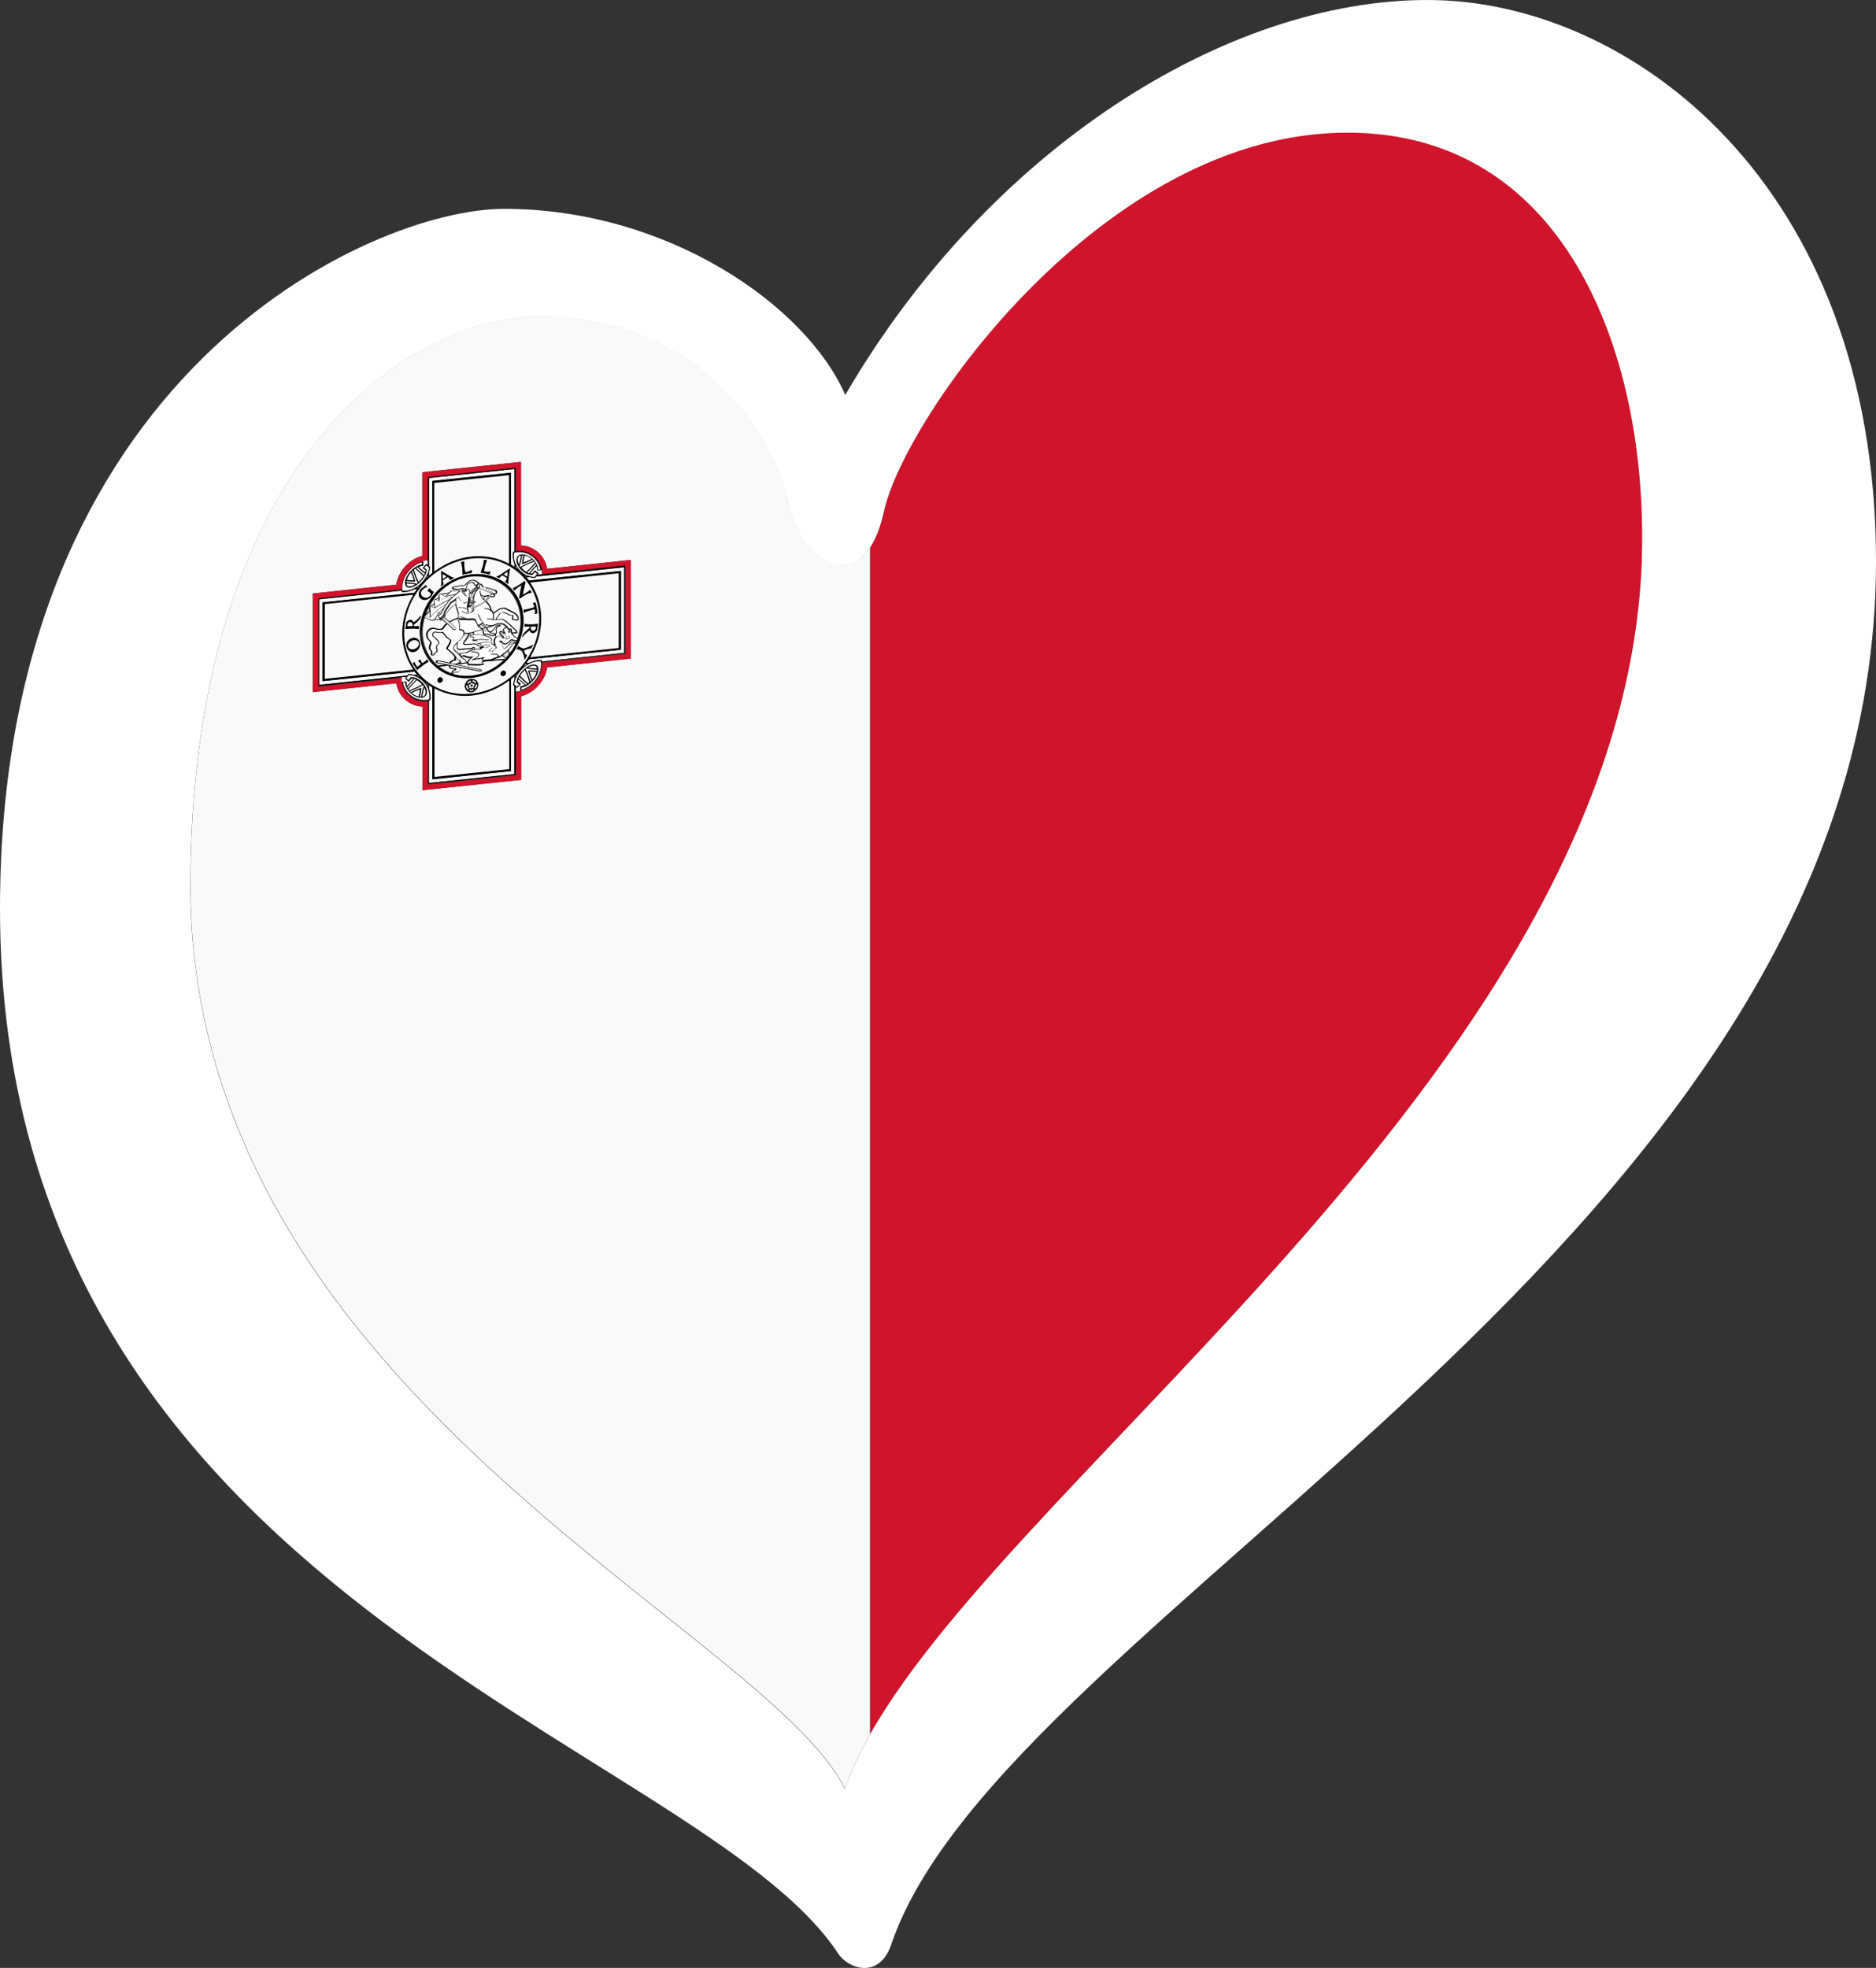 <svg xmlns="http://www.w3.org/2000/svg" id="LOGO_LAYER" viewBox="232.76 97.88 125.33 131.44"><rect x="232.76" y="97.88" width="125.33" height="131.44" fill="#333333" stroke="none"/><defs><style>.cls-1{fill:#f9f9f9;}.cls-2{fill:#fff;}.cls-3{fill:#cf142b;}</style></defs><g id="LOGO_GROUP"><g id="SELECT_FLAG_HERE"><g id="BLACK_FLAG"><path class="cls-1" d="m285.42,131.42c-.76-3.81-5.42-12.43-16.71-12.43-8.08,0-22.92,8.92-23.23,37.43-.38,34.31,38.35,50.05,43.74,60.94.39-1.17.96-2.39,1.67-3.65v-79.27c-1.8,2.74-4.84.13-5.47-3.03Zm-10.53,10.45l-5.58.59c-.12.84-.8,1.64-1.65,1.9-.03,0-.06.02-.09.03v5.58l-6.59.69v-5.58c-.83-.03-1.56-.63-1.73-1.47,0-.03-.01-.06-.02-.09l-5.58.59v-6.59l5.58-.59c.12-.84.8-1.64,1.65-1.9.03,0,.06-.02.09-.03v-5.58l6.59-.69v5.58c.83.03,1.56.63,1.73,1.47,0,.03.01.06.02.09l5.58-.59v6.59Z"/><path class="cls-3" d="m322.79,106.72c-16.31,0-29.59,19.06-30.96,25.31-.24,1.07-.56,1.85-.93,2.42v79.27c10.18-18.08,50.42-45.13,51.57-78.49.45-13.11-4.73-28.52-19.67-28.52Z"/><path class="cls-3" d="m269.3,135.78c-.17-.84-.9-1.43-1.73-1.47v-5.58l-6.59.69v5.58s-.06.02-.09.03c-.85.26-1.53,1.06-1.65,1.9l-5.58.59v6.59l5.58-.59s0,.06.02.09c.17.84.9,1.43,1.73,1.47v5.58l6.59-.69v-5.58s.06-.02.09-.03c.85-.26,1.53-1.06,1.65-1.9l5.58-.59v-6.59l-5.58.59s0-.06-.02-.09Zm5.23,5.77l-5.57.59s0,.04,0,.07c0,.05,0,.1,0,.15,0,.05-.01.1-.02.16,0,.04-.02.09-.03.13-.01.06-.03.11-.05.16-.01.04-.03.08-.05.12-.02.06-.05.11-.08.16-.02.04-.04.07-.06.11-.03.05-.07.1-.11.15-.03.03-.05.07-.08.1-.04.04-.08.09-.13.13-.03.03-.07.06-.1.09-.04.04-.09.07-.14.1-.04.03-.08.06-.12.08-.05.03-.1.05-.15.08-.03.01-.06.03-.09.05-.02,0-.05.02-.07.02,0,0-.02,0-.03.01,0,0,0,0-.01,0-.02,0-.04.01-.06.02,0,0,0,0,0,0,0,0-.02,0-.02,0-.11.03-.22.05-.33.06v5.57l-5.86.62v-5.57s-.01,0-.02,0c-.03,0-.06.01-.08.02-.01,0-.03,0-.04,0-.16.01-.31,0-.46-.03-.02,0-.03-.01-.05-.01-.31-.09-.59-.27-.79-.53,0-.01-.02-.02-.03-.03-.09-.13-.16-.27-.21-.42,0-.01-.02-.02-.02-.04,0-.02-.01-.05-.02-.07,0,0,0-.02,0-.03,0,0,0,0,0-.01,0-.02,0-.04-.01-.05,0,0,0-.02,0-.03-.02-.11-.03-.22-.02-.33l-5.57.59v-5.86l5.57-.59s0-.04,0-.07c0-.05,0-.1,0-.15,0-.05.01-.1.02-.15,0-.05.02-.09.03-.13.01-.06.03-.11.05-.16.01-.04.03-.08.05-.12.02-.06.05-.11.08-.16.02-.04.04-.07.06-.11.03-.05.07-.1.11-.15.03-.03.05-.07.08-.1.04-.04.08-.09.13-.13.03-.03.07-.06.11-.09.04-.04.09-.07.14-.1.04-.03.08-.06.12-.08.05-.03.1-.05.15-.07.03-.01.06-.03.09-.05.02,0,.05-.02.07-.02,0,0,.02,0,.03-.01,0,0,0,0,.01,0,.02,0,.04-.01.06-.02.01,0,.02,0,.03,0,.11-.03.22-.05.33-.06v-5.57l5.86-.62v5.57s.04,0,.06,0c.05,0,.1-.01.15-.01.05,0,.1,0,.15,0,.05,0,.09,0,.14.01.05,0,.1.02.15.04.04.01.08.02.12.04.05.02.1.04.15.07.04.02.07.03.11.06.05.03.09.06.13.09.03.02.07.05.1.08.04.04.08.07.11.11.03.03.06.06.08.1.03.04.06.08.09.13.02.04.05.08.07.12.02.05.04.09.06.14.01.03.03.06.04.09,0,.02.01.05.02.07,0,0,0,.02,0,.03,0,0,0,0,0,.01,0,.02,0,.04.01.05,0,0,0,.02,0,.03.02.11.03.22.02.33l5.57-.59v5.86Z"/><path class="cls-1" d="m268.28,135.22c-.07-.06-.14-.11-.22-.15-.09-.05-.18-.07-.26-.09-.04.15-.08.34-.09.49.15-.05.41-.16.57-.25Z"/><path class="cls-1" d="m260.05,136.34c-.06.1-.09.19-.12.28.14.03.33.04.48.04-.03-.15-.12-.4-.19-.55-.06.07-.13.15-.18.23Z"/><path class="cls-1" d="m267.85,142.25c-.05.06-.09.13-.14.19.09-.08.18-.14.28-.2h-.14Z"/><path class="cls-1" d="m267.71,136.23s.09.1.14.16h.13c-.1-.05-.19-.1-.28-.16Z"/><path class="cls-1" d="m261.34,143.72v-.14c-.06-.04-.12-.08-.18-.13.07.08.13.17.18.26Z"/><path class="cls-1" d="m260.84,143.16s-.09-.1-.14-.16h-.13c.1.05.19.1.28.16Z"/><path class="cls-1" d="m267.2,142.96v.13c.05-.1.1-.2.17-.29-.05.05-.11.11-.17.16Z"/><path class="cls-1" d="m260.7,137.14c.05-.06.09-.13.15-.19-.09.08-.18.15-.28.21h.14Z"/><path class="cls-1" d="m267.2,135.67v.14c.06.04.12.08.18.13-.07-.08-.13-.17-.18-.26Z"/><path class="cls-1" d="m261.34,136.43v-.13c-.05.1-.1.2-.17.29.05-.05.11-.11.17-.16Z"/><path class="cls-1" d="m260.26,144.16c.07.06.14.11.22.15.09.05.18.07.26.09.04-.15.08-.34.09-.49-.15.05-.41.16-.57.25Z"/><path class="cls-1" d="m268.5,143.04c.06-.1.09-.19.12-.28-.14-.03-.33-.04-.48-.04.03.15.12.4.19.55.06-.07.13-.15.18-.23Z"/><path class="cls-1" d="m259.59,137.19s0,.04,0,.07h0s0-.04,0-.07Z"/><path class="cls-1" d="m261.06,144.39c.08-.04.13-.11.14-.21.02-.12-.02-.26-.1-.4-.06.17-.11.43-.14.62.03,0,.07,0,.09-.01Z"/><path class="cls-1" d="m261.06,136.37c-.18-.18-.38-.38-.56-.52-.03.02-.06.05-.09.08.08.25.2.62.32.83.12-.11.24-.24.33-.39,0,0,0,0,0,0Z"/><path class="cls-1" d="m260.92,135.39s-.02,0-.03.01c.01,0,.03,0,.04-.01,0,0,0,0-.01,0Z"/><path class="cls-1" d="m261.03,135.4v.23s0,.02-.01.03c0,0-.02.01-.03.01-.08,0-.18.02-.28.07.12.12.29.27.45.39.02-.05.03-.11.04-.16l-.18-.13s-.01-.01-.01-.02c0,0,0-.02.01-.03l.2-.22s.02-.01.02-.01c0,0,.02,0,.02,0l.07.06v-.31c-.11,0-.22.03-.33.06,0,0,0,0,0,0,0,0,.01.01.01.02Z"/><path class="cls-1" d="m268.43,142.33c-.12,0-.26.05-.41.14.16.04.42.07.6.07,0-.03,0-.07,0-.09-.03-.07-.1-.12-.19-.12Z"/><path class="cls-1" d="m267.52,143.99v-.23s0-.02.01-.03c0,0,.02-.01.03-.01.08,0,.18-.02.28-.07-.12-.12-.29-.27-.46-.4-.02.05-.03.11-.04.16l.18.13s.01.01.01.02,0,.02-.01.03l-.2.22s-.02.01-.02.01c0,0-.02,0-.02,0l-.07-.06v.31c.11,0,.22-.03.33-.06,0,0,0,0,0,0,0,0-.01-.01-.01-.02Z"/><path class="cls-1" d="m268.96,142.2s0-.04,0-.07h0s0,.04,0,.07Z"/><path class="cls-1" d="m261.32,144.69s.01,0,.02,0h0s-.01,0-.02,0Z"/><path class="cls-1" d="m267.48,135c-.08.04-.13.11-.14.21-.02.12.02.26.1.4.06-.17.11-.43.14-.62-.03,0-.07,0-.09.01Z"/><path class="cls-1" d="m259.64,143.43l.23-.02s.02,0,.03,0c0,0,0,.02,0,.03-.01.08,0,.18.04.27.13-.13.3-.32.44-.5-.05-.01-.11-.02-.15-.02l-.15.19s-.02.01-.02.01c0,0-.02,0-.03,0l-.2-.18s-.01-.01-.01-.02,0-.02.01-.03l.07-.08-.31.03c0,.11,0,.22.02.33,0,0,0,0,0,0,0,0,.02-.01.03-.01Z"/><path class="cls-1" d="m260.61,143.3c-.2.2-.42.43-.58.62.02.03.05.05.07.08.26-.1.64-.26.87-.41-.1-.11-.21-.22-.35-.3,0,0,0,0,0,0Z"/><path class="cls-1" d="m268.93,135.85s0-.02,0-.03c0,.01,0,.03,0,.04,0,0,0,0,0-.01Z"/><path class="cls-1" d="m267.49,143.01c.18.18.38.38.56.52.03-.02.06-.05.09-.08-.08-.25-.2-.62-.31-.83-.12.11-.24.24-.33.39,0,0,0,0,0,0Z"/><path class="cls-1" d="m260.69,144.65c-.31-.09-.59-.27-.79-.53.2.26.48.44.79.53Z"/><path class="cls-1" d="m268.91,135.96l-.23.02s-.02,0-.03,0,0-.02,0-.03c.01-.08,0-.18-.04-.27-.13.13-.3.32-.44.5.05.01.11.02.15.02l.15-.19s.02-.01.02-.01c0,0,.02,0,.03,0l.2.18s.01.01.01.02,0,.02-.01.03l-.07.08.31-.03c0-.11,0-.22-.02-.33,0,0,0,0,0,0,0,0-.02.01-.03.01Z"/><path class="cls-1" d="m259.62,143.54s0,.02,0,.03c0-.01,0-.03,0-.04,0,0,0,0,0,.01Z"/><path class="cls-1" d="m267.63,144s.02,0,.03-.01c-.01,0-.03,0-.04.01,0,0,0,0,.01,0Z"/><path class="cls-1" d="m267.93,136.09c.2-.2.42-.43.58-.62-.02-.03-.05-.05-.07-.08-.26.1-.64.26-.87.41.1.11.21.22.35.3,0,0,0,0,0,0Z"/><path class="cls-1" d="m267.27,134.69s-.04,0-.06,0h0s.04,0,.06,0Z"/><path class="cls-1" d="m260.11,137.06c.12,0,.26-.05.41-.14-.16-.04-.42-.07-.6-.07,0,.03,0,.07,0,.09.03.07.1.12.19.12Z"/><path class="cls-1" d="m267.04,143.6c.02-.12.05-.23.09-.34v-.23c-.08.07-.15.15-.23.21v6.14l-5.26.55v-6.14c-.08-.05-.15-.11-.23-.16v.22c.07.18.11.37.11.58,0,.07,0,.14-.02.2,0,.01-.01.03-.03.03-.02,0-.04,0-.06.01v5.51l5.72-.6v-5.88l-.08-.07s-.01-.02,0-.03Z"/><path class="cls-1" d="m260.08,142.91c.12,0,.23.03.33.06l.23-.02c-.06-.07-.13-.13-.19-.21l-6.14.64v-5.26l6.14-.64c.06-.09.13-.16.19-.25l-.22.02c-.18.09-.37.15-.56.17,0,0-.02,0-.03,0-.07,0-.14,0-.2,0-.01,0-.03-.01-.03-.03,0-.02,0-.04,0-.06l-5.51.58v5.72l5.88-.62.08-.09s.02-.01.03-.01Z"/><path class="cls-1" d="m261.5,135.79c-.02.12-.05.23-.09.34v.23c.08-.07.15-.15.23-.21v-6.14l5.26-.55v6.14c.08.05.15.11.23.16v-.22c-.07-.18-.11-.37-.11-.58,0-.07,0-.14.02-.2,0-.01.01-.03.03-.03.02,0,.04,0,.06-.01v-5.51l-5.72.6v5.88l.08.07s.01.02,0,.03Z"/><path class="cls-1" d="m268.5,136.47s-.02.01-.02.01c0,0,0,0,0,0-.12,0-.23-.03-.33-.06l-.23.02c.06.07.13.13.19.21l6.14-.64v5.26l-6.14.64c-.06.09-.13.16-.19.25l.22-.02c.19-.09.39-.15.59-.17.07,0,.14,0,.2,0,.01,0,.03.01.03.03,0,.02,0,.04,0,.06l5.51-.58v-5.72l-5.88.62-.08.09Z"/><path d="m268.65,136.3l.07-.08s.01-.02.01-.03,0-.02-.01-.02l-.2-.18s-.02,0-.03,0c0,0-.02,0-.02.01l-.15.19s-.1-.01-.15-.02c.14-.18.31-.37.44-.5.03.09.05.19.04.27,0,.01,0,.02,0,.03s.02.01.03,0l.23-.02s.02,0,.03-.01c0,0,0,0,0,0,0,0,0-.02,0-.03,0-.02,0-.04-.01-.05,0-.01,0-.03,0-.04,0-.02-.01-.05-.02-.07,0-.03-.03-.06-.04-.09-.02-.05-.04-.1-.06-.14-.02-.04-.04-.08-.07-.12-.03-.04-.05-.09-.09-.13-.03-.03-.06-.07-.08-.1-.04-.04-.07-.08-.11-.11-.03-.03-.06-.05-.1-.08-.04-.03-.09-.06-.13-.09-.03-.02-.07-.04-.11-.06-.05-.02-.1-.05-.15-.07-.04-.01-.08-.02-.12-.04-.05-.01-.1-.03-.15-.04-.04,0-.09-.01-.14-.01-.05,0-.1,0-.15,0-.05,0-.1,0-.15.01-.02,0-.04,0-.06.01h0v-5.57l-5.86.62v5.88l-.07-.06s-.02,0-.02,0c0,0-.02,0-.02.01l-.2.22s-.01.02-.01.03c0,0,0,.02.01.02l.18.13s-.02.1-.04.16c-.17-.13-.34-.28-.45-.39.1-.04.19-.07.28-.07,0,0,.02,0,.03-.01,0,0,.01-.02.01-.03v-.23s0-.02-.01-.02c0,0,0,0,0,0,0,0-.02,0-.03,0-.02,0-.04.01-.06.02-.01,0-.03,0-.04.01-.02,0-.05.02-.07.02-.03.01-.06.03-.09.05-.05.02-.1.05-.15.07-.04.02-.08.05-.12.08-.05.03-.09.06-.14.1-.04.03-.07.06-.11.09-.04.04-.09.08-.13.13-.03.03-.06.07-.08.1-.04.05-.08.1-.11.15-.02.04-.04.07-.06.11-.03.05-.06.11-.08.16-.02.04-.03.08-.05.12-.02.05-.04.11-.05.16-.01.04-.02.09-.03.13,0,.05-.02.1-.02.15,0,.05,0,.1,0,.15,0,.02,0,.04,0,.07h0s-5.57.59-5.57.59v5.86l5.57-.59.31-.03-.07.08s-.01.02-.01.03,0,.02.01.02l.2.18s.02,0,.03,0c0,0,.02,0,.02-.01l.15-.19s.1.01.15.02c-.14.18-.31.37-.44.5-.03-.09-.05-.19-.04-.27,0-.01,0-.02,0-.03,0,0-.02-.01-.03,0l-.23.02s-.02,0-.03.01c0,0,0,0,0,0,0,0,0,.02,0,.03,0,.02,0,.04.01.05,0,.01,0,.03,0,.04,0,.02.01.05.02.07,0,.01.02.03.02.04.05.15.12.3.21.42,0,.01.02.02.03.03.2.26.48.44.79.53.02,0,.03.01.05.01.15.04.3.04.46.03.01,0,.03,0,.04,0,.03,0,.06-.01.08-.02,0,0,.01,0,.02,0h0v5.57l5.86-.62v-5.88l.07.06s.02,0,.02,0c0,0,.02,0,.02-.01l.2-.22s.01-.02.01-.03,0-.02-.01-.02l-.18-.13s.02-.1.04-.16c.17.13.34.28.46.4-.1.04-.19.07-.28.07,0,0-.02,0-.03.01,0,0-.01.02-.01.03v.23s0,.02.01.02c0,0,0,0,0,0,0,0,.01,0,.02,0,0,0,0,0,0,0,.02,0,.04-.01.06-.02.01,0,.03,0,.04-.01.02,0,.05-.02.07-.02.03-.01.06-.03.09-.05.05-.02.1-.05.15-.08.04-.02.08-.05.12-.08.05-.03.1-.07.14-.1.04-.03.07-.06.1-.09.04-.04.09-.08.13-.13.03-.03.06-.07.08-.1.04-.05.08-.1.11-.15.02-.04.04-.07.06-.11.03-.05.06-.11.08-.16.02-.04.03-.08.05-.12.02-.05.04-.11.05-.16.01-.04.02-.09.03-.13,0-.05.02-.1.02-.16,0-.05,0-.1,0-.15,0-.02,0-.04,0-.07h0s5.57-.59,5.57-.59v-5.86l-5.57.59-.31.03Zm-.55-.14s-.07-.03-.1-.04c.19-.19.39-.4.55-.58.02.03.03.05.04.08-.14.14-.33.35-.48.55Zm-.66-.56c-.07-.14-.12-.28-.1-.4.02-.09.07-.17.14-.21.02-.01.06,0,.09-.01-.02.19-.08.45-.14.62Zm.21-.63s.06-.02.09-.01c-.05.17-.09.4-.1.56,0,.01,0,.02.01.03s.02,0,.03,0c.16-.04.48-.18.66-.29.02.02.04.05.06.07-.27.11-.64.27-.86.41-.01-.02-.03-.04-.05-.06.07-.18.14-.5.17-.71Zm.16,0c.08.02.17.04.26.09.08.04.15.1.22.15-.16.09-.42.2-.57.25.02-.16.05-.35.09-.49Zm.63.41s.05.05.07.08c-.16.19-.38.42-.58.62,0,0,0,0,0,0-.14-.08-.25-.18-.35-.3.23-.14.61-.3.87-.41Zm.4.39s.02.08.03.12l-.15.02c.02-.31-.24-.7-.62-.91-.24-.13-.48-.16-.65-.07-.1.05-.16.15-.18.26-.05.31.22.74.61.95.15.08.31.12.45.12.01,0,.02,0,.03-.02l.14-.18.15.13-.18.2c-.77-.04-1.38-.69-1.37-1.46,0-.06,0-.11.01-.17.74-.19,1.51.25,1.73.99Zm-.06,3.44c0,2.49-2.02,4.72-4.51,4.98-2.49.26-4.51-1.55-4.51-4.04s2.02-4.72,4.51-4.98c2.49-.26,4.51,1.55,4.51,4.04Zm-.6-2.43l5.91-.62v4.99l-5.91.62c.46-.77.74-1.65.74-2.57s-.28-1.74-.74-2.42Zm-.98,6.17c.06-.05.12-.1.17-.16-.07.09-.12.19-.17.29v-.13Zm.65-.71h.14c-.1.05-.19.11-.28.19.05-.06.1-.13.14-.19Zm-6.07,1.62c.72.39,1.58.57,2.49.48s1.77-.46,2.49-1v5.91l-4.99.52v-5.91Zm-.43-.15c-.05-.09-.11-.18-.18-.26.06.05.12.08.18.13v.14Zm-.51-.56c-.09-.06-.18-.1-.28-.14h.13s.09.09.14.14Zm-.47-.56l-5.91.62v-4.99l5.91-.62c-.46.77-.74,1.65-.74,2.57s.28,1.74.74,2.42Zm.98-6.17c-.06.05-.12.1-.17.16.07-.09.12-.19.17-.29v.13Zm-.65.71h-.14c.1-.05.19-.11.28-.19-.05.06-.1.13-.15.19Zm6.07-1.62c-.72-.39-1.58-.57-2.49-.48s-1.77.46-2.49,1v-5.91l4.99-.52v5.91Zm.43.15c.05.09.11.18.18.26-.06-.05-.12-.08-.18-.13v-.14Zm.51.56c.09.06.18.1.28.14h-.13s-.09-.09-.14-.14Zm-6.3-6.42l5.72-.6v5.51s-.04,0-.06.01c-.01,0-.03.02-.03.03-.01.07-.02.14-.02.2,0,.2.03.4.11.58v.22c-.08-.05-.15-.12-.23-.16v-6.14l-5.26.55v6.14c-.08.07-.15.14-.23.21v-.23c.04-.11.07-.23.09-.34,0-.01,0-.02,0-.03l-.08-.07v-5.88Zm-.27,6.39s-.03.07-.05.11c-.17-.17-.36-.35-.53-.49.03-.02.06-.03.09-.05.12.13.31.29.49.43Zm-1.23.58s-.01-.06,0-.09c.16.03.39.05.55.04.01,0,.02,0,.03-.01,0,0,.01-.02,0-.03-.03-.16-.13-.46-.22-.63.02-.02.05-.04.07-.07.08.26.2.62.32.83-.02.02-.04.04-.06.05-.17-.06-.48-.09-.69-.09Zm.61.14c-.14.09-.29.15-.41.14-.09,0-.16-.05-.19-.12-.01-.02,0-.06,0-.09.18,0,.44.03.6.07Zm-.59-.3c.03-.09.06-.18.12-.28.05-.08.11-.16.18-.23.07.15.16.4.19.55-.15,0-.34-.02-.48-.04Zm.47-.68s.06-.06.09-.08c.18.14.38.34.56.52,0,0,0,0,0,0-.09.15-.21.28-.33.39-.12-.22-.24-.58-.32-.83Zm.43-.45s.08-.03.12-.04v.15c-.3,0-.73.32-.97.72-.16.26-.21.5-.13.66.04.1.13.15.25.16.31.02.76-.3,1.01-.72.1-.17.16-.33.17-.46,0-.01,0-.02-.01-.03l-.16-.12.15-.16.18.17c-.12.77-.82,1.45-1.57,1.53,0,0-.02,0-.03,0-.06,0-.11,0-.17,0-.11-.73.41-1.55,1.17-1.85Zm-6.75,8.14v-5.72l5.51-.58s0,.04,0,.06c0,.01.01.02.03.03.07,0,.13,0,.2,0,0,0,.02,0,.03,0,.19-.02.38-.08.56-.17l.22-.02c-.06.08-.13.16-.19.25l-6.14.64v5.26l6.14-.64c.06.08.13.14.19.21l-.23.02c-.11-.03-.22-.05-.33-.06-.01,0-.02,0-.03.01l-.08.09-5.88.62Zm6.36-.4s.07.03.1.04c-.19.19-.39.4-.55.58-.02-.03-.03-.05-.04-.08.14-.14.33-.35.48-.55Zm.66.56c.07.14.12.28.1.4-.02.09-.06.17-.14.21-.02.01-.06,0-.09.01.02-.19.08-.45.14-.62Zm-.21.63s-.06.02-.09.01c.05-.17.09-.4.1-.56,0-.01,0-.02-.01-.03,0,0-.02,0-.03,0-.16.04-.48.18-.66.29-.02-.02-.04-.05-.06-.07.27-.11.64-.27.86-.41.01.02.03.04.05.06-.07.18-.14.5-.17.71Zm-.16,0c-.08-.02-.17-.04-.26-.09-.08-.04-.15-.1-.22-.15.16-.09.42-.2.57-.25-.02.16-.05.35-.09.49Zm-.63-.41s-.05-.05-.07-.08c.16-.19.38-.42.58-.62,0,0,0,0,0,0,.14.08.25.18.35.3-.23.14-.61.3-.87.41Zm-.4-.39s-.02-.08-.03-.12l.15-.02c-.02.31.24.7.62.91.24.13.48.16.65.07.1-.05.16-.15.18-.26.05-.31-.22-.74-.61-.95-.15-.08-.31-.12-.45-.12-.01,0-.02,0-.03.02l-.14.18-.15-.13.18-.2c.77.04,1.38.69,1.37,1.46,0,.06,0,.11-.01.17-.74.19-1.51-.25-1.73-.99Zm7.43,5.97l-5.72.6v-5.51s.04,0,.06-.01c.01,0,.03-.02.03-.03.01-.07.02-.14.02-.2,0-.2-.03-.4-.11-.58v-.22c.08.05.15.12.23.16v6.14l5.26-.55v-6.14c.08-.07.15-.14.23-.21v.23c-.04.11-.07.23-.09.34,0,.01,0,.02,0,.03l.08.07v5.88Zm.27-6.39s.03-.07.05-.11c.17.17.36.35.53.49-.03.02-.06.03-.09.05-.12-.13-.31-.29-.49-.43Zm1.23-.58s.01.06,0,.09c-.16-.03-.39-.05-.55-.04-.01,0-.02,0-.03.01,0,0-.01.02,0,.03.03.16.13.46.22.63-.02.02-.05.04-.07.07-.08-.26-.2-.62-.32-.83.02-.02.04-.04.06-.05.17.06.48.09.69.09Zm-.61-.14c.14-.09.29-.15.41-.14.09,0,.16.05.19.12.01.02,0,.06,0,.09-.18,0-.44-.03-.6-.07Zm.59.3c-.03.09-.06.18-.12.28-.05.08-.11.16-.18.23-.07-.15-.16-.4-.19-.55.15,0,.34.02.48.04Zm-.47.68s-.06.06-.09.08c-.18-.14-.38-.34-.56-.52,0,0,0,0,0,0,.09-.15.21-.28.33-.39.12.22.24.58.31.83Zm-.43.45s-.08.03-.12.04v-.15c.3,0,.73-.32.97-.72.16-.26.21-.5.13-.66-.04-.1-.13-.15-.25-.16-.31-.02-.76.3-1.01.72-.1.17-.16.33-.17.46,0,.01,0,.02.01.03l.16.12-.15.16-.18-.17c.12-.78.84-1.47,1.6-1.53.06,0,.11,0,.17,0,.11.73-.41,1.55-1.17,1.85Zm6.75-2.41l-5.51.58s0-.04,0-.06c0-.01-.01-.02-.03-.03-.07,0-.13,0-.2,0-.2.02-.4.08-.59.17l-.22.02c.06-.08.13-.16.19-.25l6.14-.64v-5.26l-6.14.64c-.06-.08-.13-.14-.19-.21l.23-.02c.11.03.22.05.33.06,0,0,0,0,0,0,0,0,.02,0,.02-.01l.08-.09,5.88-.62v5.72Z"/><path class="cls-1" d="m266.77,143.34c-.72.54-1.58.91-2.49,1s-1.77-.09-2.49-.48v5.91l4.99-.52v-5.91Z"/><path class="cls-1" d="m261.78,136.05c.72-.54,1.58-.91,2.49-1s1.77.09,2.49.48v-5.91l-4.99.52v5.91Z"/><path class="cls-1" d="m260.37,137.61l-5.91.62v4.99l5.91-.62c-.46-.67-.74-1.5-.74-2.42s.28-1.8.74-2.57Z"/><path class="cls-1" d="m268.18,141.78l5.91-.62v-4.99l-5.91.62c.46.67.74,1.5.74,2.42s-.28,1.8-.74,2.57Z"/><path class="cls-1" d="m264.27,135.19c-2.49.26-4.51,2.5-4.51,4.98s2.02,4.3,4.51,4.04c2.49-.26,4.51-2.5,4.51-4.98s-2.02-4.3-4.51-4.04Zm1.99,1.04l.57-.38-.09.63s-.04.25-.02.42l-.22-.17c.11-.05.13-.24.13-.24l-.3-.18s-.18.09-.2.19l-.22-.09c.15-.03.35-.17.35-.17Zm-1.18-.94l.22.03c-.09.14-.17.46-.21.73.19.04.35.06.44,0l-.06.21c-.18-.05-.4-.09-.6-.11.11-.28.22-.66.21-.85Zm-1.3.09c-.04.16,0,.47.06.73.2-.04.36-.08.42-.17l.02.21c-.2.02-.42.07-.62.12,0-.29-.03-.68-.11-.83l.22-.06Zm-1.53,1.29l-.03-.65.51.3s.2.12.36.17l-.28.14c.02-.12-.14-.2-.14-.2l-.33.21s-.02.19.06.25l-.2.16c.05-.15.04-.38.04-.38Zm-1.4.6c.11-.14.32-.22.33-.31l.13.13c-.19.04-.44.24-.43.4,0,.08.03.19.14.27.11.07.22.08.31.06.09-.02.23-.16.23-.23,0-.07-.15-.23-.25-.22l.16-.19c.04.1.21.22.27.24-.07.17-.16.36-.34.46-.18.11-.37.12-.55-.02-.16-.14-.1-.44,0-.57Zm-.93,2.18c.02-.06.14-.16.25-.17.11,0,.2.07.22.19.17-.14.37-.29.46-.44,0-.02.04-.03.04,0,0,.13-.2.33-.23.36l-.26.23v.08s.24.03.35-.01l-.02.19c-.17-.04-.66-.03-.88,0,0,0,.04-.36.06-.45Zm0,1.63c-.05-.25.09-.49.36-.57.27-.08.48.05.53.32s-.1.52-.35.59c-.25.07-.49-.08-.53-.34Zm.71,1.56c-.1-.17-.24-.39-.31-.44.05-.04.11-.09.14-.1,0,.11.17.33.17.33l.25-.19c-.07-.1-.13-.18-.19-.21.06-.05.13-.1.15-.1,0,.06.03.15.13.25,0,0,.24-.15.31-.26l.1.15c-.11.03-.61.4-.76.56Zm1.53.84c-.1.01-.18-.06-.18-.16s.08-.19.18-.2.18.06.18.16-.08.19-.18.2Zm2.55.12c.04.07-.01.13-.03.17-.02.05,0,.12-.08.16-.03.02-.07.01-.08.01.03.02.04.07.03.09-.02.01-.07,0-.08-.04,0,.01,0,.05-.03.08-.06.06-.12.04-.17.05-.05,0-.11.04-.17-.01-.02-.02-.03-.06-.03-.07-.01.04-.06.07-.08.06-.02-.01,0-.07.03-.09-.01,0-.05.02-.08,0-.07-.03-.06-.1-.08-.15-.02-.05-.06-.09-.03-.17.01-.03.05-.05.06-.06-.04,0-.08-.03-.07-.05,0-.02.06-.04.1-.01,0,0-.03-.04-.02-.07.01-.08.08-.1.12-.14.04-.03.08-.1.16-.09.03,0,.06.03.07.04-.01-.04.01-.09.03-.09.02,0,.05.05.03.09,0-.01.03-.04.07-.05.08-.02.11.04.16.06.04.03.11.03.12.11,0,.03-.01.07-.02.08.03-.03.09-.03.1,0,0,.02-.03.06-.07.07.01,0,.05.01.06.04Zm1.67-.56c-.1.01-.18-.06-.18-.16s.08-.19.18-.2.18.06.18.16-.08.19-.18.2Zm-2.11.12c-1.91.2-3.46-1.19-3.46-3.09s1.55-3.62,3.46-3.82,3.46,1.19,3.46,3.09-1.55,3.62-3.46,3.82Zm3.95-1.95c-.07-.03-.24.01-.47.12.06.27.15.3.22.32l-.17.31c.01-.26-.14-.51-.18-.6-.12-.06-.26-.13-.36-.1l.13-.24c.04.11.25.15.32.18.07.02.48-.14.66-.26l-.15.27Zm.39-1.21c-.02.06-.14.16-.25.17-.11,0-.2-.07-.22-.19-.17.14-.37.28-.46.43,0,.02-.04.03-.04,0,0-.13.2-.33.24-.36l.26-.23v-.08s-.24-.03-.35.01l.02-.19c.17.05.65.04.88,0,0,0-.04.36-.07.44Zm-.1-1.89c.06.16.14.62.13.74l-.16.04v-.04c.05-.07,0-.28,0-.28-.24.05-.65.16-.71.25l-.04-.22c.08.02.5-.07.72-.16-.02-.13-.02-.21-.08-.23v-.05s.15-.04.15-.04Zm-.67-1.37l-.19.88c.17-.09.44-.25.51-.34l.1.18c-.19,0-.54.2-.8.39l-.03-.04.16-.86s-.44.24-.49.37l-.09-.16c.15-.03.59-.33.79-.48l.03.05Z"/><path class="cls-1" d="m260.75,140.84c-.03-.16-.21-.25-.42-.19-.22.06-.33.26-.31.4.02.14.2.26.41.19s.35-.24.32-.4Z"/><polygon class="cls-1" points="262.62 136.37 262.32 136.21 262.33 136.56 262.62 136.37"/><path class="cls-1" d="m264.07,143.53s.04,0,.05,0c-.02-.01-.03-.04-.02-.05.01,0,.04,0,.05.03,0,0,0-.03.02-.05.03-.03.06-.03.08-.03,0-.03-.01-.06-.05-.08-.07-.04-.11.03-.15.06-.04.03-.11.06-.09.14.01.04.04.05.06.06,0-.03,0-.06.04-.08Z"/><path class="cls-1" d="m264.06,143.79s-.05.02-.06,0c0-.01.02-.04.04-.04,0,0-.03,0-.04-.02-.02-.03,0-.06,0-.09-.03,0-.06,0-.09.03-.06.06-.02.12,0,.16.01.04.01.12.1.11.04,0,.06-.03.08-.05-.02-.01-.05-.02-.06-.06,0-.02,0-.04.01-.05Z"/><path class="cls-1" d="m264.46,143.6s0-.06-.05-.06c-.04,0-.05.04-.07.04-.01,0,.02-.04,0-.07-.02-.04-.06-.02-.08-.02-.02,0-.06,0-.08.04-.01.04.02.06,0,.07s-.03-.03-.07-.02c-.04,0-.04.05-.05.07,0,.02-.03.06,0,.08.03.02.07,0,.07,0,0,.02-.04.02-.05.06-.01.04.03.05.05.07s.05.04.08.01c.03-.02.02-.07.04-.07s0,.04.04.06c.04.02.06-.02.08-.03s.06-.03.05-.08c-.01-.03-.05-.03-.05-.05,0-.01.04,0,.07-.02.03-.03.01-.06,0-.08Zm-.19.15s-.07-.02-.07-.06.03-.07.07-.08c.04,0,.07.02.07.06s-.03.07-.07.08Z"/><path class="cls-1" d="m264.39,143.47s.04-.04.05-.04c.01,0,0,.04-.02.06,0,0,.03-.01.05,0,.03.01.04.04.04.07.02-.02.05-.04.06-.08.02-.08-.05-.1-.09-.12-.04-.02-.08-.08-.15-.03-.03.03-.04.06-.05.09.03,0,.06-.01.08,0,.01.01.02.04.02.04Z"/><path class="cls-1" d="m264.33,143.93s-.04-.02-.04-.02c0,.02,0,.06-.02.06s-.03-.03-.02-.05c0,0-.02.03-.04.03-.04.01-.06,0-.08-.03-.01.03-.02.06,0,.09.03.07.1.04.15.04.04,0,.12.01.15-.07.01-.04,0-.07,0-.09-.02.02-.04.04-.08.04Z"/><polygon class="cls-1" points="266.69 136.04 266.38 136.24 266.65 136.4 266.69 136.04"/><path class="cls-1" d="m264.53,143.59s.03.05,0,.09c0,.02-.03.03-.04.03.02,0,.05.02.04.03,0,.01-.04.02-.06,0,0,0,.02.03.01.05,0,.04-.04.05-.06.07.02.02.05.04.09.03.08-.01.08-.09.1-.13.01-.04.06-.11,0-.16-.03-.02-.06-.02-.09-.01Z"/><path class="cls-1" d="m268.39,140.01c.11,0,.17-.08.2-.29-.06-.02-.27-.01-.37,0-.03.24.07.28.17.28Z"/><path class="cls-1" d="m260.15,139.43c-.11,0-.17.08-.19.29.06.02.27,0,.37,0,.03-.24-.08-.28-.18-.28Z"/><path class="cls-1" d="m265.41,137.69s-.04-.01-.06-.01c-.08.02-.12.03-.22.05-.01.05-.02.14-.01.2.01.01.03.03.04.04,0,0,.02,0,.02-.02.08-.07.16-.16.22-.26Z"/><path class="cls-1" d="m262.39,137.64c.05.04.1.08.14.06.05-.02.14-.11.21-.19l-.46.07s.07.04.11.07Z"/><path class="cls-1" d="m264.12,137.57h0s0,.04,0,.04c0,.06.02.12.02.19,0,.04,0,.16-.01.24.02.02.04.04.05.05,0,0,.01-.02.02-.03,0,0,0,0,0,0,0,0,0-.01,0-.02,0,0-.01-.02-.01-.03,0-.01,0-.03,0-.04,0,0-.01-.02-.01-.04,0-.02,0-.03.01-.04,0,0-.01-.02,0-.04,0-.02,0-.03.01-.04,0,0,0-.02,0-.04,0-.01,0-.03.02-.04,0,0,0-.02,0-.04,0-.01,0-.03.02-.04,0,0,0-.02,0-.04,0-.01.01-.03.02-.04,0,0,0-.02,0-.04,0,0,0-.02.01-.02-.02-.01-.04-.03-.07-.04,0,0-.01,0-.02,0,0,0-.01,0-.02.02-.03.02-.04.04-.03.06Z"/><path class="cls-1" d="m266.71,139.86s0,0-.01-.01c0,0,0,0,0,0,0,0,0,0,0,0Z"/><path class="cls-1" d="m261.99,137.96s.08.04.09.03c.01-.01.01-.1,0-.16,0,0,0,0,0-.01l-.2.09s.07.03.1.05Z"/><path class="cls-1" d="m264.23,140.31c.05-.02.12-.04.17-.05,0-.04,0-.09,0-.14-.08.02-.15.04-.2.05.02.05.04.1.04.15Z"/><path class="cls-1" d="m264.13,138.17s0-.02,0-.03c0-.01.01-.01.02-.02,0,0-.02-.02-.03-.03,0,0,0,.01,0,.02,0,.02-.01.05-.02.07,0,0,.02,0,.03,0Z"/><path class="cls-1" d="m265.13,140.26s-.06,0-.08-.01c-.02-.02-.02-.05-.02-.09,0-.06-.02-.17-.06-.22-.05.02-.1.03-.15.05-.1.03-.26.08-.4.11,0,.06,0,.1,0,.15.02,0,.04,0,.04,0,.08-.01.37.02.63.06.02-.02.04-.03.05-.04,0,0-.02,0-.03,0Z"/><path class="cls-1" d="m264.22,141.82c-.18.02-.38-.03-.45-.09-.08-.02-.13,0-.17.03.04.03.1.08.16.12l.07.05s0,0,0,0c.03.06.07.1.12.14.01.01.03.02.04.03,0-.03.01-.06.04-.08,0-.06.07-.13.18-.2Z"/><path class="cls-1" d="m264.57,137.12s0,0,0,0c0,0,0,0,0,0l.1.09s.02-.03.04-.04l-.08-.08s-.03.03-.05.03Z"/><path class="cls-1" d="m264.55,137.23v.07s.02.02.02.02c.01-.01.03-.03.04-.04l-.06-.04Z"/><path class="cls-1" d="m264.56,137.33h-.02s0,.03,0,.03c0-.01.02-.02.03-.03Z"/><path class="cls-1" d="m264.38,138.58v.06s0,0,0,0c0-.02,0-.04,0-.06h0Z"/><path class="cls-1" d="m263.5,142.05s0-.02-.02-.03c0,0-.01,0-.01,0-.02.05-.02.12-.05.15,0,0-.02,0-.03.01.03,0,.05,0,.08-.01.01-.03.02-.06.03-.12Z"/><path class="cls-1" d="m264.56,137.14s0,0,0,0v.07s.06.05.06.05c.01-.01.02-.03.04-.04l-.1-.08Z"/><path class="cls-1" d="m262.45,139.1l.35.3c.15-.09.37-.19.59-.27,0-.01,0-.03,0-.04,0-.06.01-.14-.01-.24-.02-.07-.04-.13-.06-.2-.03-.08-.06-.16-.08-.27,0-.04-.01-.09-.02-.14-.28.15-.52.45-.72.74,0,0,.02,0,.02.02,0,.02,0,.03-.01.05l-.05.06Z"/><path class="cls-1" d="m264.38,138.54v.03s0,0,0,0c0,0,0,0,0,0,0,0,0-.02,0-.03Z"/><path class="cls-1" d="m264.04,138.46c-.02.06,0,.15.02.21,0,.03.01.06.02.08,0,.04.01.06.03.07l.21-.1s.01-.01.02-.02c0,0,0,0,0,0,0-.01,0-.03,0-.04,0,0-.02-.01-.02-.03,0-.01,0-.03,0-.04,0,0-.02-.01-.02-.03,0-.01,0-.03,0-.04,0,0-.02-.01-.02-.03,0,0,0-.02,0-.02-.04,0-.08-.03-.12-.08-.03,0-.05,0-.07,0-.01,0-.02-.01-.02-.02,0,.03-.01.06-.02.08Z"/><path class="cls-1" d="m266.8,139.92s0,0-.01,0c0,0,.02.01.02.02.03.01.06.02.08.06.01.02.01.04.02.06,0,.03.01.05.03.08,0-.09-.01-.16-.03-.22-.02-.02-.05-.02-.09,0,0,0-.02,0-.02,0Z"/><path class="cls-1" d="m266.27,139.57s-.04,0-.06,0c-.06-.01-.16-.02-.24.02-.07.03-.31.14-.55.2-.03.01-.07.03-.12.05.02.05.04.1.08.14.03.03.08.07.12.11.04-.02.08-.03.11-.05.06-.04.12-.11.18-.19.04-.05.07-.09.11-.14,0,0,0,0,0,0,.05-.04.09-.08.21-.08.11,0,.11.02.11.03,0,.02-.01.04-.13.07-.09.02-.1.06-.13.12,0,.01-.01.03-.02.04-.03.07,0,.14.02.2h0s0,.02,0,.02c-.02.05-.06.14-.07.22,0,.03,0,.05.04.09.13-.07.26,0,.35.06.03.02.07.04.09.04.02-.02-.03-.07-.11-.14-.03-.03-.06-.06-.1-.09,0,0,0,0,0,0-.03-.05-.03-.06-.03-.08h0c0-.05,0-.13.04-.15.04-.03.17.02.2.06.02.03.05.05.06.05,0,0,.02,0,.02,0,0,0,0,0,0,0-.01-.01-.04-.03-.05-.07,0-.01-.01-.03-.02-.04-.01-.02-.03-.05-.03-.08,0,0,0-.01,0-.02.03-.03.14-.14.24-.19,0,0,0,0,0,0-.07-.06-.16-.12-.21-.15-.05-.03-.07-.02-.11-.02Z"/><path class="cls-1" d="m266.56,141.84s-.08-.01-.11-.04c-.02-.02-.03-.04-.04-.06-.03,0-.05,0-.06,0-.03-.01-.04-.03-.05-.06-.06.05-.15.11-.19.13-.03.01-.05.03-.08.02,0,0-.02-.01-.02-.02-.05.04-.13.08-.14.08-.05.02-.1.04-.16.06-.02,0-.04.01-.06.02.29-.02.58-.06.87-.07.02-.02.03-.03.05-.05,0,0-.01,0-.02,0,0,0,0,0,0,0Z"/><path class="cls-1" d="m264.96,141.08s-.05,0-.06-.01c0,0,0,0,0,0,0,0,0,0,0,0,0,0,0,0-.01,0,0,0,0,0,0,0,0,0,0,0,0,0,0,0,0,0,0,0,0,0,0,0,0,0,0-.02,0-.03.01-.05.02-.04.03-.06.01-.09-.02-.03-.09-.02-.15-.02-.04,0-.07,0-.09,0,0,0,0,0,0,0,0,0,0,0,0,0,0,0,0,0,0,0,0,0,0,0,0,0,0,0,0,0,0,0,0,0,0,0,0,0,0,0,0,0,0,0h0c.01-.08.02-.12-.02-.18-.02-.04-.11-.03-.19-.03-.04,0-.08,0-.11,0,0,0,0,0-.01-.01,0,0,0,0,0,0,0,0,0,0,0,0s0,0,0,0c0,0,0-.01,0-.02.07-.06.09-.13.06-.2-.02-.03-.06-.02-.11-.02-.04,0-.08,0-.11-.01-.01-.01-.02-.03-.02-.05,0-.02.02-.03.05-.04,0-.04-.02-.1-.04-.16,0,0-.03,0-.03,0-.04.21-.24.51-.32.57-.05.07-.06.13-.02.16.02.02.15.01.39,0,.02,0,.04,0,.05,0,.08,0,.25-.02.28-.02.04,0,.08.03.13.06.03.02.06.03.09.05.06.02.08.06.11.1l.02.03s.01.02.02.03c.06-.02.11-.03.17-.05-.02,0-.05,0-.09,0Z"/><path class="cls-1" d="m262.56,142.29l-.56-.11s-.05-.03-.06-.06c0-.03,0-.07.03-.09.02-.02.05-.03.09-.03l.78.16c.05-.1.15-.18.33-.2,0-.06,0-.13.03-.19-.07-.1-.18-.22-.22-.25-.02-.01-.05-.04-.08-.07-.07-.06-.19-.17-.21-.17-.02,0-.04-.02-.04-.05,0-.04,0-.09.03-.12.04-.04.16-.24.2-.38.02-.06,0-.07,0-.08,0,0,0,0-.01-.01-.21-.14-.4-.32-.51-.51-.08.03-.29.04-.4,0-.04-.01-.17-.05-.24.06-.03.06-.03.15.02.19.09.06.21.16.32.29.12.14,0,.26-.11.38,0,.02,0,.03,0,.04,0,.01,0,.03.01.07.04.05.04.15.03.21,0,.04-.03.07-.05.09,0,0-.02.02-.03.02-.05.04-.11.08-.16.15-.04.05-.07.05-.09.05-.06-.02-.04-.14-.03-.19.01-.07-.04-.13-.1-.18h0c-.07-.08-.04-.29,0-.36.03-.05.07-.15,0-.22-.07-.06-.26-.23-.23-.49.01-.14.09-.26.2-.34.11-.07.24-.1.34-.06.25.09.41.06.52.03.06-.1.15-.22.28-.33l-.3-.28-.05.06s-.05.02-.08,0c-.01-.01,0-.02,0-.04-.1,0-.34,0-.39,0l-.12.06s0,0,0,0c-.12,0-.49-.12-.55-.22,0,0,0,0,0-.01-.09.31-.15.62-.15.95,0,.96.41,1.77,1.07,2.31.18-.03.36-.04.54-.07Z"/><path class="cls-1" d="m264.38,138.65h-.01s0,.02,0,.02c0,0,.01-.01.01-.02Z"/><path class="cls-1" d="m265.09,142.07c-.06.02-.13.08-.13.11,0,0,.02.02.1.02.01,0,.03,0,.03,0,.01,0,.02.01.02.02,0,.01,0,.02-.02.03-.06.03-.26.09-.36.06-.06.02-.21.02-.42,0-.08,0-.16-.01-.19,0-.04,0-.08-.01-.11-.04-.02-.02-.02-.06-.03-.1-.23.03-.46.06-.7.09l1.61.33s.07.06.07.07c0,0,0,.01,0,.02,0,0,0,0-.01.01-.01,0-.06.03-.09.04,0,0,0,0-.01,0l-1.37-.27s.03.07.03.11c0,.1-.07.17-.09.18-.04.04-.12.04-.2.05-.02,0-.04,0-.05,0-.04,0-.05.01-.07.03,0,0-.01.01-.02.02-.04.02-.07.03-.09.04.39.12.82.17,1.27.12.83-.09,1.59-.49,2.17-1.06-.45.03-.9.07-1.35.11,0,0,0,0,0,0Z"/><path class="cls-1" d="m265.86,140.31c.01-.07.05-.16.07-.22h0c-.02-.06-.06-.15-.02-.23,0-.02.01-.03.02-.04.03-.07.05-.12.16-.14.06-.01.09-.03.1-.03-.01,0-.03,0-.08,0-.11,0-.14.03-.19.08-.04.04-.08.09-.11.14-.06.08-.12.16-.19.2-.03.02-.06.03-.09.04.04.02.07.05.09.05.06,0,.17.02.2.02.03,0,.04.03.04.07,0,.04-.02.09-.07.1-.01,0-.02,0-.04,0-.04,0-.11,0-.19,0-.03,0-.06-.02-.11-.05-.02-.01-.04-.02-.05-.03-.02,0-.11-.02-.18-.02-.02.02-.05.03-.07.05.02.01.05.02.1.04.15.05.37.13.38.26h0s0,.04-.01.06c-.02.07-.04.17.04.23.02.01.04.03.06.04.02,0,.05,0,.07,0-.03-.08-.04-.19-.02-.29.02-.1.07-.18.14-.23-.03-.04-.05-.06-.05-.1Z"/><path class="cls-1" d="m263.13,141.03c-.06.08-.06.16,0,.26.04.03.19.16.3.27.12-.05.24-.07.36-.07.03,0,.06,0,.09,0,.09-.06.32-.19.55-.23.01,0,.04,0,.06-.01,0-.03,0-.07-.03-.08,0,0-.02-.02-.03-.02-.05.04-.13.1-.21.08-.15,0-.27.02-.39.03-.13.01-.24.02-.39.03-.04,0-.08-.02-.11-.06-.04-.05-.05-.12-.03-.19.02-.08.02-.14,0-.2,0,0-.01.01-.02.02-.05.05-.11.12-.15.18Z"/><path class="cls-1" d="m262.94,142.83c.02-.06.04-.16.13-.19.06-.01.13-.05.13-.07,0,0-.06,0-.1-.01-.06,0-.12,0-.19-.03-.11-.03-.14-.1-.13-.21h0c-.22.03-.45.05-.67.08.25.19.53.35.84.46,0,0,0,0,0-.01,0,0,0-.01,0-.02Z"/><path class="cls-1" d="m261.34,139.06c.06.02.14.05.16.03.02-.02,0-.21-.01-.34,0-.02,0-.03,0-.05l-.33.34s.11,0,.19.03Z"/><path class="cls-1" d="m261.5,138.36s0,0,0,0c0,0,0,0,0-.01l.27-.15c-.02-.12-.04-.23,0-.27,0,0,0,0,0,0,0,0,0,0,0,0l.29-.13c0-.09,0-.18.04-.22,0,0,0,0,0,0,.01,0,.02,0,.03,0,0,0,0-.01,0-.01l.61-.09s0,0,0,0c.08-.09.14-.15.18-.14.16.01.46.01.62-.02,0,0,0,0,.01,0,0,0,0,0,0,0,.02,0,.02-.01.04-.01.03,0,.06.02.08.03.01,0,.03.01.04.01.03,0,.08,0,.12,0,0,0,0-.04,0-.06h0s-.02-.01-.02-.01c0,0,0,0,0,0,0,0,0,0-.01,0-.04,0-.08-.02-.11-.03-.07-.02-.13-.04-.2,0-.07.03-.23.04-.28.02-.03-.02-.13-.01-.16-.01h-.02s-.08-.05-.09-.1c0-.03,0-.06.04-.07.05-.02.22-.04.25-.04.03,0,.05,0,.07-.02.02-.01.04-.02.07-.03l.17-.02s.05,0,.07.02c.01,0,.02.01.03.01.03,0,.15-.04.2-.1.07-.08.21-.25.38-.28.17-.02.34.05.39.13.02.02.04.04.07.05.03.02.06.04.07.08,0,0,0,.02,0,.02,0,0-.01,0-.02.01-.1,0-.13.03-.13.07.02.03.02.08,0,.11l.08.08s.03-.04.05-.05c.01-.01.02-.05.03-.08.01-.05.03-.11.07-.17,0,0,.02-.01.02-.01,0,0,.02,0,.02.02,0,.01.02.04.04.07.03.04.06.09.08.13.05.01.11.03.18.04,0,0,0,0,0,0,0,0,0,0,0,0,.17.04.37.09.47.13.04.01.07.02.11.02.02,0,.04,0,.06.01.04.01.08.05.1.1,0,.01,0,.02,0,.03,0,0,0,0,0,0,0,0,0,0,0,0,0,.02.01.04,0,.06,0,.03-.03.07-.06.09-.02.01-.04,0-.09,0-.03,0-.08,0-.11,0,.01.02.04.04.11.06.02,0,.03.03.03.05,0,.04-.06.09-.1.1-.03,0-.07,0-.1-.02-.04,0-.08-.02-.13-.03-.08.12-.17.23-.26.31,0,0,0,0-.01,0,.17.17.34.38.35.61.07.05.11.1.15.18.06-.04.11-.08.17-.12.1-.07.19-.14.28-.18.09-.03.26-.06.35-.02.04.02.44.22.55.28.1.05.18.13.26.23.06.08.07.24.04.29,0,.01-.02.02-.03.02l-.33-.06s-.01,0-.02-.01c-.02-.05-.01-.11.02-.2,0-.01.01-.03.01-.04,0,0-.02-.02-.03-.02-.02-.02-.06,0-.09,0-.04.01-.1,0-.14-.05-.03-.03-.36-.15-.42-.15-.08,0-.14.02-.19.07-.03.05-.15.25-.24.35-.01.01-.02.02-.01.04.06,0,.23-.03.34-.02.14,0,.31.13.39.21.23.18.36.31.45.41.05.04.08.08.12.11.05.04.11.1.1.19,0,.01-.01.02-.03.02h0l-.32.03c.07.1.18.2.3.27.01,0,.07.04.07.08,0,.02,0,.04-.01.06.16-.4.25-.82.25-1.25,0-1.83-1.49-3.16-3.32-2.97-1.48.16-2.72,1.26-3.15,2.65l.36-.36c-.02-.17-.02-.28.01-.3Z"/><path class="cls-1" d="m267.31,140.66s-.11.05-.19.02l-.05-.02c-.07-.03-.1-.04-.14-.03-.05.01-.1.06-.15.11-.07.07-.15.15-.27.17-.1,0-.17-.06-.24-.11-.07-.06-.12-.09-.16-.06,0,0,0,.01,0,.01,0,.03.06.09.11.14.06.06.13.12.12.18.03.03.06.08.07.13.15-.06.28-.18.33-.27.09-.14.17-.23.23-.26.04-.02.08-.02.12,0,.02,0,.03.02.03.04,0,0,.02,0,.03,0,.01,0,.03,0,.04,0,0,0,0,0,0,0,.03.01.04.03.05.05,0,.03,0,.06-.02.08,0,0-.02.01-.03.01,0,0-.01,0-.02,0,0,0-.02,0-.03,0h-.02s-.07.04-.09.06c-.02.02-.04.05-.06.09-.02.03-.03.06-.05.08-.02.03-.06.07-.09.11-.03.04-.07.08-.09.11.01.03.01.07.01.1,0,0,0,.01,0,.02.02,0,.04,0,.05.02.03.02.03.04.02.07.21-.27.37-.58.5-.89,0,.01-.02.03-.02.04Z"/><path class="cls-1" d="m261.69,138.42s.11.07.13.05c.01-.02,0-.11-.03-.19,0-.02,0-.03,0-.05l-.23.12s.09.03.14.06Z"/><path d="m264.27,136.24c-1.91.2-3.46,1.91-3.46,3.82s1.55,3.29,3.46,3.09,3.46-1.91,3.46-3.82-1.55-3.29-3.46-3.09Zm0,.14c1.83-.19,3.32,1.14,3.32,2.97,0,.44-.09.86-.25,1.25,0-.02.02-.04.01-.06,0-.04-.06-.07-.07-.08-.13-.06-.23-.16-.3-.27l.32-.03h0s.02-.01.03-.02c.01-.09-.05-.14-.1-.19-.03-.03-.07-.07-.12-.11-.1-.1-.23-.23-.45-.41-.08-.09-.25-.21-.39-.21-.11,0-.28.02-.34.02,0-.01,0-.02.01-.04.1-.1.22-.3.24-.35.05-.05.11-.07.19-.07.06,0,.39.12.42.15.03.05.09.06.14.05.03-.01.06-.02.09,0,0,0,.03.02.03.02,0,0,0,.02-.01.04-.04.08-.04.15-.02.2,0,0,0,.01.02.01l.33.06s.02,0,.03-.02c.02-.05.01-.21-.04-.29-.07-.1-.16-.18-.26-.23-.12-.06-.51-.26-.55-.28-.09-.04-.26-.02-.35.02-.09.03-.18.1-.28.18-.05.04-.11.08-.17.12-.04-.08-.08-.13-.15-.18-.02-.23-.18-.44-.35-.61,0,0,0,0,.01,0,.09-.08.18-.19.26-.31.04.01.09.02.13.03.03.02.07.02.1.02.04,0,.09-.06.1-.1,0-.02,0-.04-.03-.05-.07-.02-.1-.04-.11-.06.03,0,.08,0,.11,0,.05,0,.07,0,.09,0,.03-.02.05-.05.06-.09,0-.02,0-.04,0-.06,0,0,0,0,0,0,0,0,0,0,0,0,0-.01,0-.02,0-.03-.03-.05-.06-.08-.1-.1-.02,0-.04,0-.06-.01-.03,0-.07,0-.11-.02-.1-.04-.3-.09-.47-.13,0,0,0,0,0,0,0,0,0,0,0,0-.07-.02-.13-.03-.18-.04-.02-.04-.05-.09-.08-.13-.02-.03-.04-.05-.04-.07,0,0-.01-.01-.02-.02,0,0-.02,0-.02.01-.04.06-.05.12-.07.17,0,.04-.02.07-.03.08-.02.01-.03.03-.05.05l-.08-.08s.02-.08,0-.11c0-.04.03-.06.13-.07,0,0,.01,0,.02-.01,0,0,0-.01,0-.02,0-.04-.04-.06-.07-.08-.02-.01-.05-.03-.07-.05-.06-.08-.22-.15-.39-.13-.18.02-.32.19-.38.28-.06.07-.18.11-.2.1-.01,0-.02,0-.03-.01-.02,0-.04-.02-.07-.02l-.17.02s-.05.02-.07.03c-.02.01-.04.02-.07.02-.04,0-.2.02-.25.04-.03.01-.04.04-.04.07,0,.05.04.1.09.1h.02s.13,0,.16.01c.06.03.21.02.28-.02.07-.03.13-.02.2,0,.03.01.07.02.11.03,0,0,0,0,.01,0,0,0,0,0,0,0h.02s0,.01,0,.01c0,.02,0,.05,0,.06-.03,0-.09,0-.12,0,0,0-.03,0-.04-.01-.03-.01-.06-.02-.08-.03-.02,0-.03,0-.04.01,0,0,0,0,0,0,0,0,0,0-.01,0-.16.03-.46.03-.62.02-.04,0-.1.06-.18.14,0,0,0,0,0,0l-.61.09s0,0,0,.01c0,0-.02,0-.03,0,0,0,0,0,0,0-.04.04-.04.13-.04.22l-.29.13s0,0,0,0c0,0,0,0,0,0-.05.04-.03.15,0,.27l-.27.15s0,0,0,.01c0,0,0,0,0,0-.03.02-.03.13-.01.3l-.36.36c.43-1.38,1.67-2.49,3.15-2.65Zm1.91,4.56s.12.12.1.14c0,.01,0,.02,0,.03.03.02.07.08.06.13,0,0,0,.02,0,.02,0,0,.01,0,.02,0,.19-.06.34-.21.39-.31.11-.16.17-.22.21-.24.02-.01.05,0,.07,0,0,0,.02.01.02.02,0,0,0,0,0,0-.08.04-.13.1-.17.15-.03.05-.06.09-.12.13,0,0,0,.01,0,.02,0,0,0,0,.01,0,0,0,0,0,0,0,.06-.04.09-.09.13-.13.04-.06.08-.11.16-.15,0,0,.01,0,.02,0,0,0,.02,0,.02,0,.01,0,.03,0,.05.01.01,0,.02.01.02.02,0,0,0,.01,0,.02,0,0-.01,0-.02,0h-.02s-.1.03-.14.07c-.03.03-.05.06-.07.1-.01.03-.03.05-.05.08-.02.03-.05.06-.09.11-.04.04-.08.09-.1.12-.13.13-.26.23-.4.31,0,0,0,0,0,0,0,0,0,0,0,0-.03.04-.15.12-.2.15-.01,0-.03.01-.03.01,0,0,0,0-.01-.03,0,0,0,0,0,0-.03-.15-.2-.14-.35-.14-.05,0-.11,0-.15,0-.01,0-.03,0-.03.02,0,.01,0,.03.02.03.05,0,.1,0,.16,0,.14,0,.26,0,.29.1-.02.03-.1.07-.13.08-.05.02-.11.04-.16.06-.09.04-.19.07-.28.08,0,0,0,0,0,0l-.36.03h-.01c-.07-.02-.08-.02-.08-.05,0-.03.06-.05.08-.07,0,0,.01,0,.02-.01,0,0,.02-.02.01-.03,0-.01,0-.02-.02-.02-.06-.01-.17.02-.25.05-.03,0-.05.02-.07.02-.05,0-.14.01-.25.03,0,0-.01,0-.02,0,.15-.07.23-.14.26-.22.02-.06,0-.11-.04-.17-.08-.1-.34-.11-.47-.1-.02,0-.03.01-.03.03,0,.01.01.03.02.02.13,0,.37,0,.43.09.04.05.05.09.03.13-.02.06-.11.15-.42.27-.01,0-.02.02-.02.03,0,.01.01.02.03.02.07,0,.15-.02.22-.04.1-.02.2-.04.24-.03,0,0,0,0,.01,0,.02,0,.05-.01.07-.02.04-.01.08-.03.12-.04-.02.02-.03.04-.03.06,0,.07.05.08.12.09-.06.03-.12.09-.12.14,0,.04.03.05.07.06-.08.02-.17.04-.22.02,0,0-.02,0-.02,0-.03.02-.27,0-.4,0-.09,0-.16-.01-.19,0-.02,0-.05,0-.08-.03-.02-.02-.03-.05-.03-.09,0,0,0-.06.05-.08,0,0,.01,0,.02-.02,0,0,0-.02,0-.02,0-.01.01-.06.24-.22.01,0,.02-.02.01-.03,0-.01-.02-.02-.03-.01-.21.05-.45,0-.51-.07,0,0,0,0-.01,0-.1-.03-.17,0-.22.05,0,0-.02-.02-.02-.02-.01-.03-.05-.07-.09-.12.1-.03.21-.05.32-.05.03,0,.07,0,.1,0,0,0,0,0,.01,0,.07-.04.3-.19.53-.22.02,0,.06-.01.1-.02l.39-.03s.02,0,.02-.01c0,0,0-.02,0-.02,0-.01-.02-.03-.03-.04.07-.02.13-.04.2-.06.01.01.02.03.02.04,0,0,0,0,0,0,0,0,0,.01,0,.02,0,0,0,0,.01,0,.1,0,.18.03.22.08,0,0,0,0,0,0,0,0,0,0,0,.01.02.03.03.07.02.11,0,0,0,.01,0,.01,0,0,0,0,.01,0,.01,0,.02,0,.04,0,.09-.03.16-.05.19.06,0,0,0,0,.01,0,0,0,0,0,0,0,0,0,.01,0,.01-.01.04-.1.14-.24.21-.23.01,0,.03,0,.04-.02.02-.03.04-.08.01-.13-.02-.04-.07-.07-.12-.09.01,0,.03,0,.05,0,0,0,.02,0,.02-.01s0-.02,0-.03c-.05-.06-.06-.18-.03-.3.02-.09.06-.16.11-.19.11-.07.23,0,.32.05.06.04.12.07.15.03.06-.07-.01-.12-.11-.21-.03-.02-.06-.05-.1-.08-.03-.04-.03-.05-.03-.05,0,0,0,0,0-.01,0-.01,0-.02,0-.03.06.05.16.11.22.15h0s.05.03.07.02c.02,0,.03-.01.04-.02.03-.03.02-.09-.01-.16,0,0,0,0,0,0,0-.02-.01-.03-.02-.04-.01,0-.03-.02-.04-.05,0-.02-.01-.03-.02-.05-.01-.02-.02-.03-.02-.05.02-.02.05-.05.09-.08.02,0,.04,0,.06,0,.03,0,.05-.02.07-.03,0,.01.02.02.03.04,0,0,.01.02.02.03.04.06.08.08.12.09.03,0,.05.02.06.04,0,0,0,.03.01.05,0,.03.02.08.04.11.07.13.2.25.35.32.03.02.05.04.05.05,0,.03-.03.06-.03.08,0,.01-.06.03-.13,0l-.05-.02c-.07-.03-.11-.04-.17-.03-.07.02-.12.07-.18.13-.07.07-.14.14-.23.15-.08,0-.15-.06-.21-.1-.08-.06-.15-.11-.22-.06-.02.01-.03.03-.03.05,0,.06.06.12.12.18Zm.6.59s-.18.25-.22.26c-.03,0-.06-.02-.07-.03-.02-.02-.03-.05-.03-.06,0,0,0,0,0,0,.1-.06.16-.12.21-.17.02-.02.04-.04.06-.06,0,0,0,0,0,0,0,0,.03,0,.05.01,0,0,0,0,0,.04Zm-.25.35c-.29.02-.58.05-.87.07.02,0,.04-.01.06-.02.05-.02.1-.04.16-.06.01,0,.09-.04.14-.08,0,0,.01.01.02.02.02.01.05,0,.08-.02.04-.02.13-.08.19-.13.01.02.03.05.05.06.01,0,.04.01.06,0,0,.02.02.04.04.06.03.03.07.05.11.04,0,0,0,0,0,0,0,0,.01,0,.02,0-.02.02-.03.03-.05.05Zm.18-.47s0,.03,0,.04c0,0,0,0,0,0-.02.02-.04.04-.06.06-.05.05-.1.1-.2.16,0,0-.02,0-.02,0-.02.01-.04.01-.05,0-.02-.01-.03-.04-.03-.05.12-.08.24-.17.35-.28,0,.02,0,.04,0,.06Zm-3.24,1.17c0,.08-.06.13-.07.14-.03.02-.1.03-.16.03-.02,0-.04,0-.06,0-.06,0-.08.02-.1.04,0,0,0,0-.02.01-.04.02-.06.03-.08.03,0,0,0,0,0,0,0,0,0,0,0,0,.01-.05.04-.13.09-.15.06-.01.17-.05.17-.12,0-.05-.06-.05-.15-.06-.06,0-.12,0-.18-.02-.07-.02-.1-.07-.1-.15l.59.11s.05.09.05.13Zm-1.46-.44s-.03-.02-.03-.03c0-.02,0-.04.01-.05,0,0,.02-.01.03-.01,0,0,.01,0,.02,0l2.85.59s0,0,0,0c0,0,.02.02.04.04-.02.01-.05.02-.05.02l-2.86-.55Zm1.2-.16s0-.11.01-.17c.02.03.04.06.04.07.02.07.09.14.16.13-.01.04-.01.1-.04.13-.04.05-.1.07-.17.07-.05,0-.08,0-.11.02l-.25-.05c.06-.11.2-.15.32-.16,0,0,.01,0,.02-.01,0,0,0-.01,0-.02Zm-.32-1.37s0,0,0-.01c0,0,0,0,0,0-.21-.14-.4-.32-.51-.52,0,0,0,0-.02-.01,0,0-.01,0-.02,0-.03.02-.26.05-.37,0-.1-.04-.24-.03-.31.09-.04.08-.04.2.04.25.09.06.2.16.31.29.09.1.03.17-.12.32,0,0-.01.02,0,.03,0,.02,0,.03,0,.04,0,.02,0,.04.01.09,0,0,0,0,0,0,.03.03.04.11.02.17,0,.03-.02.05-.03.06-.01,0-.02.02-.03.02-.05.04-.11.08-.17.16-.02.02-.03.03-.03.03,0,0-.02-.05,0-.14.02-.1-.05-.16-.11-.22h0c-.05-.06-.02-.24.01-.29.04-.06.08-.2-.01-.28-.07-.06-.24-.21-.21-.45.01-.13.07-.23.17-.3.09-.06.21-.08.29-.05.31.11.49.05.56.02,0,0,.01,0,.02-.01.06-.1.15-.22.28-.33l.39.36s0,0,.01,0h.15s0,0,0,0c0,0,.01,0,.01,0,0,0,0-.01,0-.02l-.02-.15s0,0,0-.01l-.37-.32c.12-.07.28-.15.45-.22.17.08.17.42.17.66,0,.02,0,.03,0,.05,0,0-.01,0-.01.02,0,.01.01.03.02.02.21-.02.27.12.28.2,0,0,0,0,0,0,0,.15-.19.44-.44.59,0,0,0,0,0,0,0,0,0,0,0,0,0,.01-.03.03-.05.06-.05.05-.11.12-.15.18-.05.07-.1.18,0,.32,0,0,0,0,0,0,.06.05.38.32.42.41.03.04.12.11.23.19l.06.04c.03.07.08.11.13.15,0,0,0,0,0,0l-.4.04s.01-.06.02-.1c0-.02,0-.05-.03-.07-.02-.02-.05-.03-.08-.02,0,0,0,0-.01,0-.05.01-.1-.05-.12-.1-.02-.07-.25-.33-.31-.39-.02-.02-.05-.04-.08-.07-.14-.12-.2-.18-.23-.18,0,0,0,0-.01-.02,0-.02,0-.05.02-.07.05-.05.17-.26.21-.4.02-.08,0-.11-.02-.13Zm-.75-3.01c.09-.04.16.02.23.07.05.04.1.07.15.06,0,0,0,0,0,0,0,0,0,0,0,0h.02c.3-.07.47-.1.58-.12-.05.04-.09.08-.13.12-.02,0-.04,0-.06.01-.28.05-.59.11-.83.24,0-.03.01-.08,0-.15,0-.09-.01-.2.02-.24Zm1.7-.41s0,.02,0,.02c-.03,0-.06-.01-.09-.02-.08-.02-.15-.05-.24,0-.06.03-.2.03-.24.02-.04-.02-.11-.02-.18-.02h-.02s-.03-.01-.04-.04c0-.02,0-.03,0-.03.04-.02.19-.04.23-.04.04,0,.07-.01.09-.03.02,0,.03-.02.05-.02l.16-.02s.03,0,.04.01c.01,0,.03.01.05.02.05,0,.19-.05.25-.13.06-.08.19-.23.34-.25,0,0,0,0,0,0,.16-.02.3.05.34.11.03.03.06.05.08.06.01,0,.02.01.03.02-.06,0-.12.04-.13.11,0,0-.01,0-.02,0-.03-.01-.07-.05-.08-.09-.03-.09-.1-.14-.2-.13-.1.01-.3.09-.35.23,0,.07-.02.12-.02.15,0,0-.02,0-.02,0-.02,0-.05,0-.05.04,0,0,0,0,0,0v.02Zm1.99.15s0,.05,0,.07c.01.01.03.01.06.01,0,.01,0,.02,0,.04,0,.02-.02.04-.03.05,0,0-.04,0-.06,0-.04,0-.06,0-.09.01,0,0,0,0,0,0,0-.06-.09-.09-.17-.13-.11-.04-.21-.09-.19-.19.12.03.23.06.29.09.04.02.09.02.12.03.02,0,.04,0,.05,0,0,0,.01.01.02.02Zm.02.02s.03.02.03.03c-.01,0-.03,0-.03,0s0-.02,0-.03Zm-.32.05c.08.03.16.06.16.11,0,0,0,0,0,0-.01,0-.04,0-.04,0l-.46-.19s.02-.04.03-.05c0,0,0,0,0-.01.02-.02.05-.05.05-.09,0,0,0,0,0,0,.02,0,.03,0,.05.01-.03.12.09.17.2.22Zm-.38,1.16c.16-.01.25.04.35.1.01,0,.03.02.04.02.07.05.11.1.15.19.03.11.03.24,0,.36-.01,0-.03,0-.04,0-.11-.02-.22-.04-.33-.03-.01,0-.03.01-.03.03,0,.01.01.03.02.02.1,0,.21.01.32.03.1.02.19.03.26.02,0,0,0,0,.01,0,0,0,.22-.03.35-.03.13,0,.29.12.36.2.23.18.36.31.45.41.05.05.08.08.12.11.05.04.08.07.08.12l-.28.02c0-.1-.02-.18-.04-.24,0,0,0,0,0,0-.04-.05-.11-.03-.14-.02,0,0-.01,0-.02,0,0,0-.02,0-.08-.09-.05-.11-.28-.23-.31-.25-.06-.03-.1-.03-.14-.02-.02,0-.04,0-.05,0-.06-.01-.17-.02-.26.03-.04.02-.12.05-.21.09-.22.03-.29.01-.37-.01-.04-.01-.07-.02-.13-.03-.01,0-.03,0-.03.02,0,.01,0,.03.02.03.05,0,.08.02.12.03.05.02.11.03.2.03-.05.01-.1.03-.15.04,0,0,0,0,0,0-.02.01-.07.03-.12.05,0-.01-.01-.03-.02-.04-.04-.07-.25-.35-.31-.4-.02-.03-.13-.29-.15-.35-.03-.07-.08-.08-.12-.09h-.08c-.13-.04-.21-.05-.37-.07-.02,0-.03,0-.04,0l.14-.07c.05-.02.14-.08.11-.22,0-.02,0-.05,0-.08,0,0,.02,0,.03,0,.27-.09.5-.22.73-.4.16.15.3.34.34.54-.09-.05-.2-.11-.36-.1-.02,0-.03.01-.03.03,0,.01.01.02.02.02Zm1.89.39s-.09-.02-.13,0c-.02,0-.06,0-.08-.03-.04-.06-.4-.17-.45-.17-.04,0-.06.03-.1.04,0,0-.02,0-.02,0-.04.01-.09.01-.12.04,0,0,0,0,0,0-.01.02-.14.24-.24.34-.02.02-.01.05-.01.07-.04,0-.09,0-.14,0,.02-.12.02-.25,0-.37.06-.04.12-.08.18-.13.1-.07.19-.14.27-.17.09-.03.24-.05.31-.02.04.02.44.22.55.28.09.05.17.12.24.21.04.06.05.17.05.21l-.29-.05s0-.08.02-.14c.03-.07.03-.08-.03-.12Zm-.44.86s-.05.02-.08.02c.02-.02.04-.03.07-.04,0,0,.01.01.02.02Zm-.02-.08c-.1.04-.21.15-.24.19,0,0,0,.01,0,.02,0,.03.01.06.03.08,0,.01.01.02.02.04.01.04.04.06.05.07,0,0,0,0,0,0,0,0-.01.01-.02,0-.02,0-.04-.02-.06-.05-.03-.04-.16-.09-.2-.06-.03.03-.04.1-.04.15h0s0,.03.03.09c0,0,0,0,0,0,.04.03.07.06.1.09.08.07.13.12.11.14-.01,0-.06-.02-.09-.04-.09-.05-.22-.13-.35-.06-.04-.04-.05-.06-.04-.09.01-.07.05-.16.07-.22,0,0,0,0,0-.01h0c-.02-.06-.05-.14-.02-.21,0-.02.01-.03.02-.04.03-.06.05-.1.13-.12.12-.03.13-.05.13-.07,0,0,0-.04-.11-.03-.12,0-.16.04-.21.08,0,0,0,0,0,0-.04.04-.08.09-.11.14-.06.08-.12.16-.18.19-.04.02-.07.04-.11.05-.05-.03-.09-.07-.12-.11-.03-.04-.06-.09-.08-.14.05-.02.09-.03.12-.05.24-.05.49-.16.55-.2.07-.04.18-.03.24-.02.03,0,.05,0,.06,0,.04,0,.06,0,.11.02.06.03.15.09.21.15,0,0,0,0,0,0Zm-.12.44s.03.08.02.1c-.01.01-.04,0-.07,0h0c-.07-.05-.18-.11-.24-.16,0,0,0-.02,0-.03.03,0,.11.02.13.05.03.04.06.07.1.07.02,0,.04,0,.06-.02Zm-.69.75s-.05,0-.07,0c-.02-.01-.05-.02-.06-.04-.08-.06-.06-.16-.04-.23,0-.02.01-.05.01-.06h0c0-.13-.23-.21-.38-.26-.04-.02-.07-.03-.1-.04.02-.02.05-.04.07-.05.07,0,.16.01.18.02.01,0,.03.02.05.03.05.03.08.05.11.05.08,0,.15,0,.19,0,.02,0,.03,0,.04,0,.05,0,.07-.06.07-.1,0-.04-.01-.07-.04-.07-.02,0-.13-.01-.2-.02-.02,0-.06-.03-.09-.05.03-.01.06-.02.09-.04.07-.04.13-.12.19-.2.04-.05.07-.09.11-.14.04-.04.08-.07.19-.08.04,0,.07,0,.08,0-.01,0-.04.02-.1.03-.1.02-.13.07-.16.14,0,.01-.01.03-.02.04-.04.08,0,.16.02.22h0c-.02.06-.06.15-.07.22,0,.04.01.06.05.1-.07.05-.11.12-.14.23-.02.11-.02.22.02.29Zm-.13.17s-.05.05-.08.08c-.07.06-.13.13-.17.18,0-.04,0-.08-.03-.11,0,0-.03,0-.04-.02,0,0,0,0,0,0-.04-.03-.09-.06-.15-.07.08-.04.22-.11.35-.14,0,0,.01-.01.01-.02,0,0,0-.01-.02-.01-.14.04-.29.11-.37.15,0-.03-.03-.06-.07-.09-.03-.02-.07-.02-.11-.01.17-.05.38-.1.51-.11,0,0,0,0,0,0,0,0,.02,0,.02-.02,0,0,0-.02-.02-.01-.15,0-.39.07-.57.12,0,0,0-.01,0-.02.02-.03.04-.08.01-.12-.02-.03-.07-.03-.12-.03.18-.05.37-.07.52-.08.04,0,.09,0,.12,0h0s.02,0,.02-.02c0,0,0-.02-.02-.01-.04,0-.08,0-.12,0-.18.01-.43.03-.65.11,0-.07.01-.11-.02-.18-.03-.04-.1-.05-.17-.04.29-.05.61-.03.8-.02.06,0,.11,0,.13,0,0,0,0,0,0,0,0,0,.02,0,.02-.02,0,0,0-.02-.01-.02-.02,0-.07,0-.13,0-.21-.02-.6-.04-.91.04.05-.06.07-.13.04-.2-.02-.05-.08-.04-.14-.03-.04,0-.07,0-.09,0,0,0,0-.02,0-.03.01-.03.18-.08.3-.1,0,0,0,0,0,0,.09,0,.38.03.62.06.02.01.06.03.12.05.13.05.35.12.36.23,0,.01,0,.03,0,.05-.02.07-.04.19.05.26.03.02.06.04.09.06.06.03.12.07.15.11.02.03.01.06,0,.07,0,.02-.02.03-.02.03-.02,0-.04.02-.06.04,0,0,0,0,0,0-.06.04-.13.11-.16.18-.03-.06-.07-.07-.12-.06-.02,0-.05.01-.07.02.04-.05.1-.11.16-.17.03-.03.05-.05.08-.08,0,0,0-.02,0-.02,0,0-.02,0-.02,0Zm-.78.03s-.01-.02-.02-.03l-.02-.03s-.05-.07-.11-.1c-.03-.01-.06-.03-.09-.05-.05-.03-.09-.05-.13-.06-.03,0-.2.01-.28.02-.01,0-.03,0-.05,0-.24.02-.37.02-.39,0-.04-.03-.03-.09.02-.16.08-.06.28-.35.32-.57,0,0,.02,0,.03,0,.03.06.04.12.04.16-.02.01-.05.03-.05.04,0,.02,0,.04.02.05.02.02.07.02.11.01.05,0,.09-.01.11.02.03.07.01.14-.06.2,0,0,0,.01,0,.02,0,0,0,0,0,0s0,0,0,0c0,0,0,0,0,0,0,0,0,0,.01.01.03,0,.07,0,.11,0,.08,0,.17,0,.19.03.03.06.03.1.02.17h0s0,.01,0,.01c0,0,0,0,0,0,0,0,0,0,0,0,0,0,0,0,0,0,0,0,0,0,0,0,0,0,0,0,0,0,0,0,0,0,0,0,.02,0,.05,0,.09,0,.06,0,.13-.01.15.02.02.03,0,.05-.01.09-.01.02-.02.04-.01.05,0,0,0,0,0,0,0,0,0,0,0,0,0,0,0,0,0,0,0,0,0,0,0,0,0,0,0,0,.01,0,0,0,0,0,0,0,0,0,0,0,0,0,.02,0,.03.01.06.01.03,0,.06,0,.09,0-.06.02-.12.03-.17.05Zm-1.58-.3c.01.06.02.12,0,.2-.02.06,0,.14.03.19.03.04.07.06.11.06.14,0,.26-.02.39-.03.12-.01.24-.02.39-.03.08.02.16-.03.21-.08.01,0,.03,0,.03.02.02.02.03.05.03.08-.02,0-.05.01-.06.01-.23.03-.45.17-.55.23-.03,0-.06,0-.09,0-.12,0-.25.02-.36.07-.11-.11-.26-.23-.3-.27-.06-.09-.06-.18,0-.26.04-.05.1-.12.15-.18,0,0,.01-.01.02-.02Zm1.19.29s-.05-.03-.08-.03c0,0-.01,0-.01,0-.06.05-.11.09-.17.07,0,0,0,0,0,0-.15,0-.28.02-.4.03-.12.01-.24.02-.38.03-.03,0-.05-.01-.07-.04-.03-.04-.04-.09-.03-.14.03-.11.02-.18,0-.25.18-.11.34-.29.41-.46.11-.01.2-.05.26-.15.02,0,.03,0,.05,0-.04.2-.24.49-.29.52,0,0,0,0,0,0-.08.12-.06.2-.01.24.04.03.19.02.43,0,.02,0,.04,0,.05,0,.1,0,.25-.02.27-.02.03,0,.07.02.11.05.03.02.06.04.1.05.05.02.06.04.09.08l.02.03s.02.03.03.05c0,0,.01.01.02.02l-.32.03s-.02-.09-.05-.11Zm-1.18-1.91s.05-.02.08-.02c0,.06.03.08.08.1h.01s.12.02.21,0c.06,0,.12-.01.15,0,.1.02.19.02.26.02.02,0,.04,0,.05,0,0,0,0,0,0,0,.17-.04.28,0,.32.03.05.03.15.26.19.34h0c.03.07.12.13.21.19.03.02.04.03.06.04-.04.01-.08.03-.12.04-.19.06-.63.18-.72.19h0s-.1,0-.15,0c-.06,0-.12.01-.16,0-.01-.09-.09-.24-.32-.23,0-.01,0-.03,0-.04,0-.23,0-.57-.17-.66Zm-.82-.23c.21-.29.45-.58.72-.74,0,.05,0,.09.02.14.02.11.05.19.08.27.02.07.05.13.06.2.03.1.02.18.01.24,0,.02,0,.03,0,.04-.23.07-.44.18-.59.27l-.35-.3.05-.06s.02-.03.01-.05c0,0-.01,0-.02-.02Zm.72-.77c-.29.16-.53.46-.74.75,0,0,0,0,0,0,0-.1.06-.22.08-.25.11-.15.26-.38.32-.49l.02-.03s.09-.06.14-.1c.06-.04.13-.08.18-.12,0,.09,0,.16,0,.23Zm1.85,1.37l-.26.16s-.02-.02-.03-.03l.27-.16s.02.02.03.04Zm.04.72c-.27-.04-.55-.07-.63-.06,0,0-.02,0-.04,0,0-.04,0-.09,0-.15.15-.04.3-.08.4-.11.05-.02.1-.03.15-.05.03.05.06.16.06.22,0,.04,0,.07.02.09.02.02.06.02.08.01,0,0,.02,0,.03,0-.02.01-.04.02-.05.04Zm-.71-.04c-.05.01-.12.03-.17.05,0-.04-.01-.09-.04-.15.06-.01.12-.03.2-.05,0,.06,0,.1,0,.14Zm.74-.05s-.01,0-.02,0c-.03,0-.03,0-.04,0,0,0,0-.01,0-.05,0-.06-.02-.19-.07-.25l.06-.03.06.11c.03.07.05.09.09.12,0,0,0,0,0,0,0,0,0,0,0,0,0,0,0,0,0-.01,0-.06-.01-.08-.04-.14l-.06-.12.07-.04s.02.04.03.06c.02.05.05.11.09.16.05.06.2.18.27.19.06,0,.16.02.2.02,0,0,0,.03,0,.05,0,.02-.02.02-.02.02-.03,0-.09.01-.22.01-.01,0-.06-.03-.08-.04-.02-.01-.04-.02-.06-.03-.04-.02-.2-.03-.27-.02Zm-.06-.38s0,0,0,0c0,0,0,0,0,0,0,0,0,0,0,0l-.05.03s-.01,0-.01,0c0,0,0,0,0-.01l.04-.02s0,0,0,0c0,0,0,0,0,0l-.06-.11s0,0,0,0c0,0,.01,0,.02-.02.01,0,.02-.01.03-.01,0,0,0,0,0,0l.06.11s0,0,.02,0l.04-.02s0,0,0,0c0,0,0,0,0,.01,0,0,0,0,0,0l-.05.03s0,0,0,0c0,0,0,0,0,0v.02s-.02.02-.02.02v-.02Zm.04.02l.06.12s.04.07.04.11c-.03-.02-.04-.04-.07-.1l-.06-.11.03-.02Zm.01-.03h0s.04-.03.04-.03c0,0,.02-.01.02-.03,0-.01,0-.03-.02-.03,0,0-.02,0-.03,0l-.03.02-.05-.09s0-.02,0-.02c-.01,0-.03,0-.06.02-.04.02-.04.04-.04.04,0,0,0,.01.02.01l.05.09-.03.02s-.02.03-.01.04c0,.01.03.02.04.01l.04-.02h0s-.06.04-.06.04c0,0,0,0,0,0-.02-.02-.05-.04-.1-.07-.03-.02-.06-.04-.1-.06l.26-.16c.06.08.11.15.13.18l-.07.04Zm-1.34.38s.1,0,.16,0c0,0,.02,0,.02,0-.05.07-.11.1-.21.11.01-.04.03-.07.03-.1Zm3.14-.06s-.02-.06-.03-.08c0-.03-.01-.05-.02-.06-.03-.04-.06-.05-.08-.06,0,0-.02-.01-.02-.02,0,0,0,0,.01,0,0,0,.01,0,.02,0,.04-.01.07-.02.09,0,.02.06.03.13.03.22Zm-.22-.27s0,0,0,0c0,0,0,0,0,0,0,0,0,0,.01.01Zm-2.62-1.63s.07-.02.11-.02c.01.03.01.09,0,.13-.03,0-.07.01-.1.01,0,0,0,0,0,0,0,0,0,0,0,0h.08s0-.01,0-.02,0,0,0,0h-.08s0,0,0,0c0,0,0,0,0,0,0,0,0,0,0-.02h.07s0-.02,0-.02c0,0,0,0,0,0h-.07s0,0,0,0c0,0,0,0,0,0,0,0,0,0,0-.01h0s.07,0,.07,0c0,0,0,0,0,0,0,0,0,0,0,0h-.08s0,0,0,0Zm.17.16s0,0,0,0c0,0,0,0,0,0,0,0,0,0,.01,0h0s0,0,0,0,0,0,0,0Zm0-.13l.09-.02s0,.04,0,.05l-.1.03s0-.03,0-.06Zm0-.01s0-.04,0-.06l.1-.02s0,.04,0,.05l-.09.02Zm0,.12s0,0,0,0c0,0,0,0,0,0,0,0,0-.02,0-.03l.1-.03s0,.04,0,.05l-.09.02s-.02,0-.03-.02Zm.11,0s0,0,0,.01c-.02,0-.04.01-.05.01,0,0,0,0-.01,0l.06-.02Zm-.02-.22l-.1.02s0,0,0,0c0,0,0,0,0,0,0,0,0,0,0,0,.03-.02.07-.02.11-.02,0,0,0,0,0,0Zm-.12,0s0,0,0,.01c-.01,0-.04,0-.07,0,0,0,0-.01,0-.02.01-.03.03-.06.05-.07.07-.03.13-.05.2-.06.01,0,.02,0,.03,0,.04,0,.07,0,.08.02,0,0,.01.02.01.04,0,.02-.01.04-.03.05-.02.01-.04.02-.06.02,0,0-.01,0-.02,0-.06-.01-.14-.03-.19.01Zm-.11-.05s0-.01,0-.02c.01.01.02.02.03.03,0,0-.01.01-.02.02,0,0,0,.02,0,.03,0,0-.02,0-.03,0,0-.03.01-.05.02-.07Zm.11-.36h0s0,0,0,0c0,0,0-.01,0-.03,0-.02.01-.03.02-.03l.14.02s0,.04,0,.05h-.14s0,0,0,0,0,0,0,0Zm0,.01h.14s0,.04,0,.06h-.14s0,0,0,0,0,0,0,0,0,0,0,0c0,0,0,0,0,0,0,0,0-.01,0-.03,0-.02.01-.03.02-.03Zm0,.07h.14s0,.04,0,.05h-.14s0,0,0,0,0,0,0,0c0,0,0,0,0,0,0,0,0,0,0,0,0,0,0-.01,0-.03,0-.02,0-.03.01-.03Zm0,.07h.14s0,.03,0,.05h-.13s0,.01,0,.01c0,0,0,0,0,0,0,0,0,0,0,0,0,0,0-.01,0-.03,0-.02,0-.03.01-.03Zm0,.13h0s0,0,0,0c0,0,0,0,0,0,0,0,0-.01,0-.02,0-.02,0-.03.01-.03h.13s0,.02,0,.04l-.12.02Zm0,.01h.06s-.04,0-.06,0c0,0,0,0,0,0Zm.02-.38s0,0,0,0c0,0,0,0,0,0,0,0,0,0,0,0,0,0,0-.01,0-.03,0-.02.01-.03.02-.03l.15.03s-.02.03-.02.05l-.15-.02Zm.02-.07s0,0,0,0c0,0,0,0,0,0,0,0,0,0,0,0,0,0,0-.01,0-.03,0-.01.01-.02.02-.02.01,0,.02,0,.03,0,0,0,0,0,0,0l.13.03s-.02.03-.02.05l-.16-.03Zm.06-.06s0,0,.01,0c0-.01.01-.03.02-.04,0,0,0,0,0,0l.11.04s-.01.03-.02.05l-.12-.03Zm.03-.07s0,0,0,0c0,0,.01,0,.02-.01,0,0,0-.01.01-.02,0,0,0,0,0-.01l.1.04s-.01.03-.02.05l-.11-.04Zm.04-.06s.01-.01.01-.03c0,0,0,0,0,0h0s.03,0,.05,0l.06.03s-.01.03-.02.05l-.1-.04Zm.09-.04s.01-.02.01-.03v-.03s.04.02.04.02h.02s-.02.03-.03.05c0,0,0,0,0,0l-.04-.02Zm.05-.05l-.03-.02s0-.04.01-.07l.03.02.06.04s-.03.03-.04.04l-.03-.02Zm.01-.08l-.03-.02s0,0,0,0c.03,0,.03-.03.04-.05,0,0,0,0,0,0l.1.08s-.02.03-.04.04l-.07-.05Zm-.09.07v.02s-.02,0-.02,0h-.01s-.03,0-.04.01c-.02.02-.02.04-.02.06,0,0,0,0,0,.02-.02,0-.03,0-.05-.01,0,0,0,0,0,0,0,0,0,0,0,0,.01,0,.03.01.05.01,0,0,0,0,0,0,0,0-.02,0-.02,0-.01.01-.02.03-.02.05,0,.01,0,.02,0,.03,0,0,0,0,0,0-.02-.01-.05-.03-.08-.05,0,0,0,0-.01,0,0,0,0,0,0,0,.06-.02.09-.07.11-.1,0,0,0-.01,0-.01,0,0,.01-.02.02-.02.02-.01.04-.03.05-.05,0,0,0,0,0,0,0-.04.04-.04.09-.04,0,.03,0,.07-.01.09Zm-.28.2s0,0,.02,0c.02,0,.05.03.07.04,0,0-.01.01-.01.02,0,.02,0,.03,0,.04,0,0-.02.02-.02.04,0,.02,0,.03,0,.04,0,0-.02.02-.02.04,0,.02,0,.03,0,.04,0,0-.01.02-.02.04,0,.02,0,.03,0,.04,0,0-.01.02-.01.04,0,.02,0,.03,0,.04,0,0-.01.02-.01.04,0,.02,0,.03.01.04,0,.01-.01.03,0,.04,0,.02,0,.03.01.03,0,0,0,.01,0,.02,0,0,0,0,0,0,0,0-.01.02-.02.03-.01-.02-.03-.03-.05-.05,0-.08.01-.2.01-.24,0-.07,0-.13-.02-.19v-.04s0,0,0,0c0-.02,0-.04.03-.06.01,0,.02-.01.02-.02Zm-.1.92s.05,0,.07,0c.04.05.08.08.12.08,0,0,0,.01,0,.02,0,.01.01.02.02.03,0,.01,0,.03,0,.04,0,.01.01.02.02.03,0,0,0,.02,0,.04,0,.01.01.02.02.03,0,.01,0,.03,0,.04,0,0,0,0,0,0,0,0,0,.01-.02.02l-.21.1s-.02-.03-.03-.07c0-.02,0-.05-.02-.08-.02-.07-.04-.15-.02-.21,0-.02.01-.05.02-.08,0,0,.01.02.02.02Zm.26.27h.03s.01-.01.01-.01c0,0,0,.02-.01.02,0,0-.02.01-.03.02,0-.02,0-.03,0-.03Zm.03-.03h-.03s0,.01,0,.01c0,0,0,0,0,0,0,0,0,0,0,0,0,0-.01,0-.01-.02,0-.02,0-.03,0-.03h0l.06-.02h0s0,.04,0,.05h-.01Zm0-.07l-.06.02s0,0,0,0c0,0,0,0,0,0,0,0,0,0,0,0,0,0,0,0,0,0,0,0-.01,0-.01-.02,0-.02,0-.03,0-.03l.08-.03s0,.02,0,.03c0,0,0,.02,0,.03,0,0,0,0,0,0h0Zm0-.07l-.08.03s0,0,0,0c0,0,0,0,0,0h0s0,0,0,0c0,0,0,0-.01-.02,0,0,0,0,0-.01,0,0,0,0,0,0,.02,0,.04,0,.05,0,.01,0,.02,0,.03,0,0,0,0,0,0,.01Zm.07-.05s-.09.03-.15.03c-.03,0-.08-.03-.12-.07.03,0,.05-.01.06-.01,0,0,0,0,0-.01,0,0,.01.01.02.01,0,0,.01,0,.02,0,0,0,.02.02.03.02.04,0,.08,0,.13-.02.28-.1.52-.23.76-.43.14-.12.29-.34.35-.45l.05.02c-.08.15-.22.36-.36.47-.25.2-.49.34-.78.44Zm.67-.52c0-.06,0-.15.01-.2.1-.01.14-.02.22-.05.02,0,.04,0,.06.01-.07.09-.14.19-.22.26,0,0-.02.01-.02.02-.01-.01-.03-.03-.04-.04Zm-.05-.05c-.09-.06-.15-.13-.18-.23.05.04.12.06.2.07-.01.05-.02.11-.02.16Zm.54-.34h.02c.01.06.06.09.14.12,0,.01-.03.05-.06.05-.02,0-.05,0-.07-.01,0,0,0,0,0,0-.04,0-.08-.02-.12-.03.03-.04.06-.09.08-.13Zm-.34-.36s-.02.06-.04.07c0,0-.01.01-.01.02,0,.01-.02.04-.03.05l-.14-.06.03-.05s0-.01,0-.02c0-.02,0-.06.02-.08.02-.01.05-.01.1,0,.05.02.07.04.08.07Zm-.19-.06s0,.01,0,.02c0,.02-.02.03-.02.05,0,0,0,.01,0,.01l-.03.05-.24-.1s0,0,0,0c.03-.03.04-.07.05-.12,0-.03.02-.07.03-.11,0,.01.02.02.03.04.03.04.06.09.07.13,0,0,0,.01.02.02.02,0,.06.01.08.02,0,0,0,0,0,0Zm-.31.06l.76.32s-.05.09-.09.14c-.03,0-.05-.01-.08-.02,0,0,0,0-.01,0-.08.03-.12.03-.23.05,0,0,0,0,0,0-.11-.01-.19-.04-.23-.1-.02-.07-.04-.13-.04-.22,0-.01-.01-.02-.03-.02,0,0,0,0,0,0-.01,0-.03.01-.03.03,0,.05.02.08.02.12,0,.02,0,.04.01.06.03.19.1.33.26.42,0,0,0,0,0,0,.01.01.03.03.04.04-.22.17-.43.29-.69.38,0,0-.01,0-.02,0,0-.07-.02-.14-.02-.22,0,0,.01,0,.02,0,0,0,.02,0,.02,0,.03,0,.06,0,.08-.02.02-.02.03-.04.03-.07,0-.02,0-.04-.02-.05-.02-.02-.05-.03-.09-.02-.01,0-.02,0-.04,0,.01-.3.1-.61.36-.82Zm-.09.03l-.1-.09s0,0,0,0c0,0,0,0,0,0,.02,0,.04-.02.05-.03l.08.08s-.03.03-.04.04Zm-.77-.04s0,0,0,0c.01,0,.03,0,.05-.01,0,0,.02-.01.02-.02,0-.02,0-.07.02-.16.04-.11.21-.18.3-.19.08,0,.13.03.15.1.01.05.06.1.11.12.02,0,.03,0,.04,0,0,.01.01.04,0,.06,0,.01-.02.01-.02.01,0,0-.01,0-.02,0-.02.01-.03.03-.03.05,0,.02,0,.02-.02.02,0,0,0,0,0,0-.05,0-.14,0-.16.09,0,.01-.02.02-.03.03-.01,0-.03.02-.04.04,0,0,0,.01,0,.02-.02.04-.04.07-.08.07-.01,0-.03,0-.04,0,0,0,0-.03,0-.07.01-.04,0-.08-.02-.11-.03-.03-.07-.03-.11-.02-.03.01-.05.03-.06.03,0,0-.01,0-.01,0,0,0,0,0-.01,0,0,0,0,0,0-.01h-.03s.01-.04.01-.05Zm.04.1s.03,0,.04,0c.01,0,.03-.02.05-.03.02,0,.04,0,.06,0,.01.01.02.03,0,.06-.01.04-.02.08,0,.11.01.02.04.02.06.02,0,0-.02.01-.03.02-.03.02-.06.06-.06.12h0s0,.04,0,.04c0,.05.01.1.02.16-.16-.03-.19-.12-.26-.33,0-.02-.01-.04-.02-.06.02,0,.04,0,.06,0,.05,0,.06-.06.06-.11Zm-.14.11s.01.04.02.06c.03.11.06.19.1.25-.07-.07-.12-.18-.17-.32,0,0,.01,0,.01,0h0s.02,0,.04,0Zm-.08-.01c.05.16.11.29.2.36-.11-.06-.19-.19-.25-.38.01,0,.02,0,.04.01,0,0,.01,0,.02,0Zm-.09-.03s0,0,0,0c.1.31.25.46.46.46,0,.05-.01.23-.02.29,0,.02-.01.06-.02.09,0,.03-.02.05-.02.08h0c0,.06-.03.15-.03.18-.02.08,0,.17.02.24,0,.03.01.05.02.07.01.12.06.12.19.13.16.01.23.03.36.05h.08s.07.03.09.07c.03.06.14.32.16.36.02.02.07.08.12.15l-.27.16s-.03-.03-.04-.04h0c-.08-.18-.15-.33-.2-.37-.06-.04-.19-.07-.36-.03-.01,0-.03,0-.05,0-.06,0-.15,0-.25-.02-.04,0-.1,0-.16,0-.07,0-.16.02-.19,0h-.02s-.05-.03-.05-.07c0-.02,0-.05,0-.08,0-.07.02-.15-.01-.26-.02-.07-.04-.14-.06-.2-.03-.08-.06-.16-.08-.26-.03-.11-.03-.25-.01-.43l.17-.09s.01.03.02.05c.04.09.08.18.15.21,0,0,0,0,0,0,0,0,0,0,.01,0,0,0,0-.01,0-.02-.06-.03-.1-.11-.13-.2,0-.02-.02-.04-.03-.06,0,0,0-.01,0-.02,0-.01-.02-.02-.03,0l-.2.11s0,0,0,0c0,0,0,0,0,0-.04.04-.14.1-.22.15-.11.06-.15.09-.16.12l-.02.03c-.06.1-.21.33-.32.48-.02.04-.09.17-.09.28l-.22.24s-.01-.02-.02-.02c0,0,0-.02,0-.03l.09-.09s0,0,0,0c0,0,0,0,0,0l-.09.09s-.01,0-.02,0c0,0-.01,0-.02,0,0,0,0-.01,0-.02,0,0,0,0,0,0l.08-.08s0,0,0,0c0,0,0,0,0,0l-.08.09s0,0-.01,0c0,0-.02,0-.03-.02,0,0,0-.01,0-.02l.09-.08s0,0,0,0c0,0,0,0,0,0l-.09.09s0,0-.01,0c0,0-.01-.01-.01-.02.01-.02.11-.12.21-.17,0,0,.01,0,.01-.02.04-.11.09-.2.14-.28.02-.04.05-.07.06-.11.05-.1.1-.17.15-.23.04-.05.07-.1.1-.15.05-.1.64-.62.79-.7,0,0,0,0,.01,0,.02-.01.05-.03.09-.03Zm-1.48,1.55s-.04.03-.06.05c-.04-.02-.08-.04-.09-.07,0-.02.05-.06.06-.07.03,0,.07.04.09.08Zm-.02-.09c.08-.09.16-.17.23-.24-.04.07-.1.16-.14.27-.02.01-.03.03-.05.04-.01-.03-.03-.05-.05-.07Zm-.6-.07c-.01-.13-.03-.34-.01-.36.02-.02.1.03.16.06.06.03.1.05.14.05,0,0,0,0,0,0,0,0,0,0,.01,0,0,0,0,0,0,0,.34-.23.64-.4.94-.54-.04.04-.08.09-.09.11-.03.05-.06.09-.1.14,0,0,0,.01-.01.02-.23.08-.8.54-1.04.84.01-.05,0-.14,0-.32Zm1.65-1.16c-.1.01-.27.04-.57.11.05-.04.11-.1.17-.16.07-.07.15-.17.18-.16.14,0,.36,0,.53-.01-.06.04-.18.13-.31.23Zm-.64.12s-.09-.02-.14-.06c-.03-.03-.07-.05-.11-.07l.46-.07c-.08.08-.16.18-.21.19Zm-.45.14c0,.06,0,.14,0,.16-.01.01-.06-.01-.09-.03-.03-.02-.07-.04-.1-.05l.2-.09s0,0,0,.01Zm-.29.12s.11,0,.17.03c.04.02.08.04.11.03,0,0,0,0,0,0,0,0,0,0,0,0,.24-.13.56-.19.85-.24,0,0,0,0,.02,0-.05.04-.09.09-.13.12-.32.14-.63.32-.98.56,0-.04,0-.09-.02-.18-.03-.12-.06-.28-.02-.32Zm-.01.33c.02.07.04.17.03.19-.01.01-.09-.03-.13-.05-.05-.03-.1-.05-.14-.06l.23-.12s0,.03,0,.05Zm-.3.41s0,.03,0,.05c.01.13.03.32.01.34-.02.01-.1-.01-.16-.03-.07-.02-.14-.03-.19-.03l.33-.34Zm-.16.39c.09.03.15.04.18.03,0,0,0,0,0,0,0,0,0,0,0,0,0,0,0,0,0,0,0,0,0,0,0,0,0,0,0,0,0,0,.21-.28.76-.72,1.01-.84-.04.05-.07.1-.11.17,0,.02-.02.03-.03.05-.1.09-.2.19-.3.3-.01,0-.03-.02-.04-.02-.03,0-.06.03-.07.05-.02.02-.04.05-.03.07,0,.01.02.03.03.04-.08.1-.15.2-.21.3,0,0,0,0,0,0l-.12.06c-.11,0-.47-.12-.53-.2,0,0,0-.02,0-.02.02-.04.12,0,.2.02Zm.67-.14s.03.02.04.03c-.01.02-.04.04-.04.04-.01.02-.01.04,0,.06,0,.01.02.02.03.03,0,0,0,0,0,.02,0,.01.02.02.04.03,0,0,0,0,0,.01,0,.01.02.02.04.03,0,0,0,.02,0,.02,0,.01.02.01.03.02-.14,0-.32,0-.36,0,.05-.09.12-.19.19-.28Zm.21.3s.01,0,.01,0l.23-.26s.02,0,.02.02c0,0,0,0,0,0l-.24.27s-.02,0-.02,0c0,0-.01-.01,0-.02h0Zm.17-.08l.72.65s0,0,0,0c0,0,0,0,0,0,0,0,0,0,0,0l-.72-.65.03-.04.75.65.02.12h-.12s-.73-.68-.73-.68l.03-.04Zm1.05,2.99s.03-.1.05-.15c0,0,.01,0,.01,0,.01.01.02.03.02.03,0,.06-.01.09-.03.12-.03,0-.05,0-.08.01,0,0,.02,0,.03-.01Zm.58-.07s-.03-.02-.04-.03c-.05-.04-.09-.07-.12-.14,0,0,0,0,0,0l-.07-.05c-.06-.05-.12-.09-.16-.12.04-.03.09-.05.17-.03.07.06.26.11.45.09-.1.08-.18.15-.18.2-.03.02-.03.05-.04.08Zm-3.05-2.06c0-.32.06-.64.15-.95,0,0,0,0,0,.01.07.1.44.22.55.22,0,0,0,0,0,0l.12-.06c.06.01.29.01.39,0,0,.01,0,.03,0,.04.02.02.06.02.08,0l.05-.06.3.28c-.13.11-.23.23-.28.33-.11.03-.27.06-.52-.03-.1-.04-.24-.01-.34.06-.11.08-.18.2-.2.34-.03.26.16.42.23.49.07.06.04.17,0,.22-.04.07-.08.28,0,.35h0c.06.06.11.12.1.19-.01.05-.03.17.03.19.02,0,.05,0,.09-.05.05-.07.11-.11.16-.15.01,0,.02-.02.03-.02.02-.02.04-.05.05-.09.01-.06,0-.16-.03-.21-.01-.04-.01-.05-.01-.07,0-.01,0-.02,0-.04.12-.12.24-.24.11-.38-.11-.13-.23-.23-.32-.29-.05-.03-.06-.13-.02-.19.07-.12.2-.08.24-.06.11.04.31.03.4,0,.12.19.3.38.51.51,0,0,0,0,.01.01.01.01.02.02,0,.08-.04.13-.16.33-.2.38-.03.03-.04.08-.03.12,0,.03.02.05.04.05.02,0,.15.12.21.17.03.03.06.05.08.07.04.04.15.16.22.25-.03.07-.04.14-.03.19-.17.03-.27.1-.33.2l-.78-.16s-.06,0-.09.03c-.02.02-.03.06-.03.09,0,.03.03.05.06.06l.56.11c-.18.02-.36.04-.54.07-.65-.54-1.07-1.35-1.07-2.31Zm1.15,2.37c.22-.03.45-.05.67-.08h0c0,.11.02.19.13.21.06.02.13.02.19.03.04,0,.1,0,.1.01,0,.02-.06.05-.13.07-.09.03-.11.13-.13.19,0,0,0,.02,0,.02,0,0,0,0,0,.01-.31-.1-.59-.26-.84-.46Zm2.17.6c-.45.05-.88,0-1.27-.12.03,0,.05-.02.09-.04,0,0,.02-.01.02-.02.01-.01.02-.02.07-.03.02,0,.03,0,.05,0,.07,0,.15,0,.2-.05.01-.01.08-.08.09-.18,0-.04,0-.08-.03-.11l1.37.27s0,0,.01,0c.03,0,.07-.03.09-.04,0,0,0,0,.01-.01,0,0,0-.01,0-.02,0-.01-.04-.07-.07-.07l-1.61-.33c.23-.03.46-.06.7-.09,0,.04.01.08.03.1.03.03.07.05.11.04.03,0,.11,0,.19,0,.21.01.36.02.42,0,.1.03.29-.03.36-.06.01,0,.02-.02.02-.03,0-.01,0-.02-.02-.02,0,0-.02,0-.03,0-.08,0-.1-.02-.1-.02,0-.03.07-.09.13-.11,0,0,0,0,0,0,.45-.04.9-.08,1.35-.11-.58.57-1.34.97-2.17,1.06Zm2.54-1.57s-.04-.02-.05-.02c0,0,0-.01,0-.02,0-.03,0-.07-.01-.1.02-.03.06-.07.09-.11.04-.04.07-.08.09-.11.02-.03.03-.05.05-.08.02-.03.04-.07.06-.09.02-.02.07-.07.09-.06h.02s.02.01.03.02c0,0,0,0,.02,0,0,0,.02,0,.03-.01.02-.02.03-.05.02-.08,0-.02-.01-.04-.05-.05,0,0,0,0,0,0-.01,0-.03,0-.04,0,0,0-.02,0-.03,0,0-.01-.02-.03-.03-.04-.03-.02-.08-.02-.12,0-.06.03-.14.12-.23.26-.05.09-.17.21-.33.27,0-.06-.04-.11-.07-.13,0-.06-.05-.12-.12-.18-.05-.05-.11-.11-.11-.14,0,0,0,0,0-.01.04-.03.08,0,.16.06.07.05.14.11.24.11.12-.01.2-.1.27-.17.05-.05.1-.1.15-.11.04-.01.07,0,.14.03l.05.02c.08.03.16.02.19-.02,0,0,.01-.02.02-.04-.13.32-.29.62-.5.89,0-.03,0-.05-.02-.07Z"/><path class="cls-2" d="m268.39,135.34s-.04-.05-.06-.07c-.18.11-.5.24-.66.29-.01,0-.02,0-.03,0s-.01-.02-.01-.03c.01-.16.05-.39.1-.56-.04,0-.06.01-.09.01-.02.21-.09.53-.17.71.01.02.03.04.05.06.22-.14.59-.3.86-.41Z"/><path class="cls-2" d="m268,136.12s.07.03.1.04c.15-.19.34-.41.48-.55-.01-.03-.02-.05-.04-.08-.15.18-.36.4-.55.58Z"/><path class="cls-2" d="m267.09,134.96c-.02.76.6,1.42,1.37,1.46l.18-.2-.15-.13-.14.18s-.02.02-.03.02c-.14,0-.29-.03-.45-.12-.39-.21-.66-.63-.61-.95.02-.12.08-.21.18-.26.16-.09.41-.06.65.07.37.2.64.6.62.91l.15-.02s-.02-.08-.03-.12c-.22-.74-.99-1.18-1.73-.99,0,.06-.01.11-.01.17Z"/><path class="cls-1" d="m267.45,143.08s-.04.07-.05.11c.18.14.37.3.49.43.03-.02.06-.03.09-.05-.17-.14-.36-.32-.53-.49Z"/><path class="cls-1" d="m268.2,143.4s.05-.04.07-.07c-.09-.17-.19-.48-.22-.63,0-.01,0-.02,0-.03,0,0,.02-.01.03-.01.16,0,.39.01.55.04,0-.04,0-.06,0-.09-.21,0-.52-.04-.69-.09-.02.02-.04.04-.06.05.12.21.24.57.32.83Z"/><path class="cls-1" d="m268.71,142.05c-.76.06-1.48.75-1.6,1.53l.18.17.15-.16-.16-.12s-.01-.02-.01-.03c0-.14.07-.3.17-.46.25-.42.7-.74,1.01-.72.12,0,.2.06.25.16.07.16.02.4-.13.66-.24.4-.67.71-.97.72v.15s.08-.03.12-.04c.76-.3,1.28-1.13,1.17-1.85-.05,0-.11,0-.17,0Z"/><path class="cls-1" d="m260.55,143.27s-.07-.03-.1-.04c-.15.19-.34.41-.48.55.01.03.02.05.04.08.15-.18.36-.4.55-.58Z"/><path class="cls-1" d="m260.15,144.05s.04.05.06.07c.18-.11.5-.24.66-.29.01,0,.02,0,.03,0,0,0,.01.02.01.03-.01.16-.05.39-.1.56.04,0,.06-.01.09-.01.02-.21.09-.53.17-.71-.01-.02-.03-.04-.05-.06-.22.14-.59.3-.86.41Z"/><path class="cls-1" d="m261.45,144.43c.02-.77-.6-1.42-1.37-1.46l-.18.2.15.13.14-.18s.02-.01.03-.02c.14,0,.29.03.45.12.39.21.66.63.61.95-.02.12-.08.21-.18.26-.16.09-.41.06-.65-.07-.37-.2-.64-.6-.62-.91l-.15.02s.02.08.03.12c.22.74.99,1.18,1.73.99,0-.06.01-.11.01-.17Z"/><path class="cls-2" d="m261.09,136.31s.04-.07.05-.11c-.18-.14-.37-.3-.49-.43-.03.02-.06.03-.09.05.17.14.36.32.53.49Z"/><path class="cls-2" d="m260.35,135.99s-.05.04-.07.07c.09.17.19.48.22.63,0,.01,0,.02,0,.03,0,0-.02.01-.03.01-.16,0-.39-.01-.55-.04,0,.04,0,.06,0,.09.21,0,.52.04.69.09.02-.02.04-.04.06-.05-.12-.21-.24-.57-.32-.83Z"/><path class="cls-2" d="m259.83,137.34s.02,0,.03,0c.75-.08,1.45-.76,1.57-1.53l-.18-.17-.15.16.16.12s.01.02.01.03c0,.14-.07.3-.17.46-.25.42-.7.74-1.01.72-.12,0-.2-.06-.25-.16-.07-.16-.02-.4.13-.66.24-.4.67-.71.97-.72v-.15s-.08.03-.12.04c-.76.3-1.28,1.13-1.17,1.85.05,0,.11,0,.17,0Z"/><path d="m266.33,136.3l.3.18s-.02.19-.13.24l.22.17c-.02-.17.02-.42.02-.42l.09-.63-.57.38s-.2.14-.35.17l.22.09c.02-.1.2-.19.2-.19Zm.37-.25l-.04.36-.27-.16.31-.2Z"/><path d="m265.53,136.03c-.1.07-.25.04-.44,0,.04-.27.12-.58.21-.73l-.22-.03c.02.18-.1.56-.21.85.2.02.41.06.6.11l.06-.21Z"/><path d="m264.28,136.14l-.02-.21c-.07.09-.22.13-.42.17-.06-.25-.1-.56-.06-.73l-.22.06c.08.16.11.54.11.83.2-.05.42-.1.62-.12Z"/><path d="m267.81,139.55l-.02.19c.11-.04.36-.01.36-.01v.08s-.26.23-.26.23c-.03.03-.23.23-.24.36,0,.04.03.03.04,0,.09-.15.29-.3.46-.43.02.12.11.19.22.19.11,0,.23-.1.25-.17.03-.09.07-.44.07-.44-.22.04-.71.05-.88,0Zm.77.17c-.02.21-.09.29-.2.29-.1,0-.2-.05-.17-.28.1-.01.31-.02.37,0Z"/><path d="m267.4,141.01l-.13.24c.1-.03.25.04.36.1.04.1.19.35.18.6l.17-.31c-.08-.03-.16-.05-.22-.32.23-.11.39-.15.47-.12l.15-.27c-.18.12-.59.28-.66.26-.07-.03-.27-.08-.32-.18Z"/><path d="m268.46,138.44c-.22.09-.64.18-.72.16l.04.22c.06-.09.47-.2.71-.25,0,0,.05.21,0,.28v.04s.17-.04.17-.04c.01-.12-.06-.58-.13-.74l-.16.04v.05c.07.02.07.11.09.23Z"/><path d="m260.73,139.88l.02-.19c-.11.04-.36.01-.36.01v-.08s.26-.23.26-.23c.03-.03.23-.23.23-.36,0-.04-.03-.03-.04,0-.09.15-.28.3-.46.44-.02-.12-.12-.19-.22-.19-.11,0-.23.11-.25.17-.03.09-.06.45-.06.45.22-.04.71-.05.88,0Zm-.77-.17c.02-.21.09-.29.19-.29.1,0,.21.05.18.28-.1.01-.31.02-.37,0Z"/><path d="m261.39,137.86c.18-.1.27-.29.34-.46-.06-.01-.23-.14-.27-.24l-.16.19c.1-.01.25.16.25.22,0,.07-.14.2-.23.23-.09.03-.2.01-.31-.06-.11-.07-.14-.18-.14-.27,0-.16.24-.37.43-.4l-.13-.13c0,.1-.21.18-.33.31-.1.13-.17.43,0,.57.17.14.36.13.55.02Z"/><path d="m260.81,140.82c-.05-.27-.26-.4-.53-.32-.27.08-.4.32-.36.57.05.25.28.41.53.34.25-.07.4-.32.35-.59Zm-.79.23c-.03-.14.09-.33.31-.4.21-.06.39.02.42.19.03.16-.1.34-.32.4s-.39-.06-.41-.19Z"/><path d="m262.41,136.88c-.08-.05-.06-.25-.06-.25l.33-.21s.15.08.14.2l.28-.14c-.16-.04-.36-.17-.36-.17l-.51-.3.03.65s.01.23-.04.38l.2-.16Zm.21-.5l-.29.19v-.35s.29.17.29.17Z"/><path d="m267.13,137.33c.05-.13.49-.37.49-.37l-.16.86.03.04c.26-.19.61-.4.8-.39l-.1-.18c-.07.08-.34.25-.51.34l.19-.88-.03-.05c-.2.15-.64.46-.79.48l.09.16Z"/><path d="m260.98,142.18c-.1-.1-.13-.19-.13-.25-.02,0-.09.05-.15.1.05.03.11.11.19.21l-.25.19s-.17-.22-.17-.33c-.03.01-.09.06-.14.1.07.05.21.27.31.44.15-.17.65-.53.76-.56l-.1-.15c-.08.11-.31.26-.31.26Z"/><path d="m266.38,142.67c-.1.01-.18.1-.18.2s.08.17.18.16c.1-.01.18-.1.18-.2s-.08-.17-.18-.16Z"/><path d="m262.16,143.12c-.1.01-.18.1-.18.2s.08.17.18.16.18-.1.18-.2-.08-.17-.18-.16Z"/><path d="m264.72,143.48s-.06-.02-.1,0c0-.01.03-.05.02-.08-.01-.08-.08-.09-.12-.11-.04-.03-.08-.08-.16-.06-.03,0-.06.04-.07.05.01-.04-.01-.09-.03-.09-.02,0-.05.05-.03.09,0,0-.03-.04-.07-.04-.08,0-.11.06-.16.09-.04.03-.11.06-.12.14,0,.03.01.07.02.07-.03-.02-.09,0-.1.01,0,.02.03.06.07.05-.01,0-.05.03-.06.06-.04.08.01.12.03.17.02.05,0,.11.08.15.03.01.07,0,.08,0-.03.03-.04.08-.03.09.02.01.07-.02.08-.06,0,.01,0,.05.03.07.06.05.12.02.17.01.05,0,.11.02.17-.05.02-.03.03-.07.03-.08.01.04.06.06.08.04.02-.01,0-.07-.03-.09.01,0,.05,0,.08-.01.07-.05.06-.11.08-.16.02-.05.06-.11.03-.17-.01-.03-.05-.04-.06-.04.04,0,.08-.05.07-.07Zm-.38-.16c.07-.05.11,0,.15.03.04.02.11.04.09.12-.01.04-.04.06-.06.08,0-.03,0-.05-.04-.07-.02,0-.04,0-.05,0,.02-.02.03-.05.02-.06-.01,0-.04.01-.05.04,0,0,0-.03-.02-.04-.03-.02-.06-.02-.08,0,0-.03.01-.06.05-.09Zm.1.42s-.03.06-.05.08-.05.05-.08.03c-.03-.02-.02-.06-.04-.06s0,.04-.04.07c-.04.03-.06,0-.08-.01s-.06-.02-.05-.07c.01-.04.05-.04.05-.06,0-.01-.04.01-.07,0-.03-.02-.01-.06,0-.08,0-.02,0-.07.05-.07.04,0,.05.03.07.02s-.02-.03,0-.07c.02-.04.06-.03.08-.04.02,0,.06-.02.08.02.01.03-.02.07,0,.07.01,0,.03-.03.07-.04.04,0,.04.04.05.06,0,.02.03.05,0,.08-.03.03-.07,0-.07.02,0,.02.04.01.05.05Zm-.38-.35s.08-.1.15-.06c.03.02.04.05.05.08-.03,0-.06,0-.08.03-.01.01-.02.04-.02.05,0-.02-.04-.03-.05-.03-.01,0,0,.04.02.05,0,0-.03,0-.05,0-.03.02-.04.05-.04.08-.02-.01-.05-.03-.06-.06-.02-.08.05-.11.09-.14Zm-.04.54c-.08,0-.08-.07-.1-.11-.01-.04-.06-.1,0-.16.03-.03.06-.03.09-.03-.01.03-.03.05,0,.09,0,.02.03.02.04.02-.02,0-.05.03-.04.04,0,.01.04.01.06,0,0,0-.02.03-.01.05,0,.04.03.05.06.06-.02.02-.05.04-.08.05Zm.25.1s-.12.04-.15-.04c-.01-.04,0-.07,0-.09.02.02.04.04.08.03.02,0,.04-.02.04-.03,0,.03,0,.05.02.05s.03-.03.02-.06c0,0,.02.02.04.02.04,0,.06-.02.08-.04.01.02.02.05,0,.09-.03.08-.1.06-.15.07Zm.35-.29s-.01.12-.1.13c-.04,0-.07-.02-.09-.03.02-.02.05-.03.06-.07,0-.02,0-.04-.01-.05.02.01.05,0,.06,0,0-.01-.02-.03-.04-.03,0,0,.03-.01.04-.03.02-.04,0-.06,0-.09.03,0,.06-.01.09.01.06.04.02.11,0,.16Z"/><path d="m264.2,143.68s.03.07.07.06c.04,0,.07-.04.07-.08s-.03-.07-.07-.06c-.04,0-.07.04-.07.08Z"/><path class="cls-2" d="m266.72,141.47s-.04.04-.06.06c-.05.05-.1.1-.21.17,0,0,0,0,0,0,0,.01,0,.04.03.06.01.01.04.03.07.03.04,0,.21-.22.22-.26,0-.04,0-.04,0-.04-.01,0-.04-.01-.05-.01,0,0,0,0,0,0Z"/><path class="cls-2" d="m266.31,140.76c.06.05.13.1.21.1.09-.01.16-.08.23-.15.06-.06.11-.11.18-.13.06-.01.1,0,.17.03l.05.02c.07.02.12.01.13,0,0-.01.04-.05.03-.08,0,0-.02-.03-.05-.05-.15-.07-.28-.19-.35-.32-.02-.04-.03-.08-.04-.11,0-.02,0-.04-.01-.05-.02-.02-.04-.03-.06-.04-.03-.01-.08-.03-.12-.09,0-.01-.01-.02-.02-.03,0-.01-.02-.02-.03-.04-.02.01-.05.03-.07.03-.02,0-.04,0-.06,0-.04.03-.07.06-.09.08,0,.02.01.03.02.05,0,.01.02.03.02.05.01.03.03.04.04.05.01,0,.02.02.02.04,0,0,0,0,0,0,.04.06.05.13.01.16,0,0-.02.02-.04.02-.02,0-.04,0-.07-.02h0c-.07-.04-.16-.1-.22-.15,0,.01,0,.02,0,.03,0,0,0,0,0,.01,0,0,0,0,.03.05.03.03.07.06.1.08.1.09.17.15.11.21-.03.04-.09,0-.15-.03-.09-.05-.21-.13-.32-.05-.05.04-.09.1-.11.19-.03.11-.01.23.03.3,0,0,0,.02,0,.03s-.01.01-.02.01c-.01,0-.03,0-.05,0,.05.03.1.05.12.09.03.05.01.1-.01.13-.01.02-.03.03-.04.02-.07,0-.17.13-.21.23,0,0,0,.01-.01.01,0,0,0,0,0,0,0,0-.01,0-.01,0-.04-.1-.1-.08-.19-.06-.01,0-.02,0-.04,0,0,0-.01,0-.01,0,0,0,0,0,0-.01,0-.04,0-.08-.02-.11,0,0,0,0,0-.01,0,0,0,0,0,0-.04-.05-.11-.08-.22-.08,0,0-.01,0-.01,0,0,0,0-.01,0-.02,0,0,0,0,0,0,0-.01-.01-.02-.02-.04-.07.02-.13.04-.2.06,0,.01.02.03.03.04,0,0,0,.02,0,.02,0,0-.01.01-.02.01l-.39.03s-.08.02-.1.02c-.23.03-.46.18-.53.22,0,0,0,0-.01,0-.03,0-.07,0-.1,0-.11,0-.22.02-.32.05.04.05.08.09.09.12,0,0,.02.01.02.02.05-.05.12-.07.22-.05,0,0,0,0,.01,0,.06.06.3.12.51.07.01,0,.02,0,.03.01,0,.01,0,.02-.01.03-.22.16-.24.21-.24.22,0,0,0,.01,0,.02,0,0,0,.01-.02.02-.05.02-.05.08-.05.08,0,.04,0,.07.03.09.02.02.05.03.08.03.03,0,.1,0,.19,0,.13,0,.36.02.4,0,0,0,.02,0,.02,0,.05.02.15,0,.22-.02-.04,0-.07-.02-.07-.06,0-.05.06-.11.12-.14-.07-.01-.12-.02-.12-.09,0-.03.02-.05.03-.06-.04.01-.09.03-.12.04-.03.01-.05.02-.07.02,0,0,0,0-.01,0-.04,0-.14.01-.24.03-.08.01-.16.03-.22.04-.01,0-.02,0-.03-.02,0-.01,0-.03.02-.03.31-.11.4-.21.42-.27.01-.04,0-.08-.03-.13-.06-.08-.3-.09-.43-.09-.01,0-.03-.01-.02-.02,0-.01.01-.03.03-.03.13,0,.39,0,.47.1.05.06.06.12.04.17-.03.08-.11.15-.26.22,0,0,.01,0,.02,0,.11-.02.2-.04.25-.03.02,0,.04-.01.07-.02.09-.03.19-.07.25-.05.01,0,.02.01.02.02,0,.01,0,.02-.01.03,0,0-.01,0-.02.01-.03.01-.08.04-.08.07,0,.03,0,.03.08.04h.01s.36-.03.36-.03c0,0,0,0,0,0,.09,0,.19-.05.28-.08.05-.02.11-.04.16-.06.03-.01.11-.06.13-.08-.03-.1-.15-.1-.29-.1-.05,0-.11,0-.16,0-.01,0-.02-.01-.02-.03,0-.01.02-.02.03-.02.05,0,.1,0,.15,0,.15,0,.31-.02.35.14,0,0,0,0,0,0,0,.02.01.03.01.03,0,0,.02,0,.03-.01.05-.02.17-.1.2-.15,0,0,0,0,0,0,0,0,0,0,0,0,.14-.08.27-.18.4-.31.02-.03.06-.08.1-.12.04-.04.07-.08.09-.11.02-.02.03-.05.05-.08.02-.04.04-.08.07-.1.04-.04.1-.09.14-.08h.02s.01.01.02.01c0,0,0-.01,0-.02,0,0,0-.01-.02-.02-.02,0-.04,0-.05-.01,0,0-.02,0-.02,0,0,0-.01,0-.02,0-.08.04-.12.09-.16.15-.03.05-.07.09-.13.13,0,0,0,0,0,0,0,0,0,0-.01,0,0,0,0-.01,0-.02.05-.04.09-.08.12-.13.04-.06.08-.11.17-.15,0,0,0,0,0,0,0,0,0-.01-.02-.02-.02,0-.05-.01-.07,0-.04.02-.1.08-.21.24-.05.1-.2.25-.39.31,0,0-.02,0-.02,0,0,0,0-.01,0-.02,0-.05-.03-.12-.06-.13,0,0-.01-.02,0-.03.01-.03-.06-.1-.1-.14-.06-.06-.13-.13-.12-.18,0-.02.01-.04.03-.05.07-.06.14,0,.22.06Zm.5-.75s.03.03.03.05c0,.02,0,.04-.01.05,0,0,0,0,0,0,0,0-.01,0-.02,0,0,0,0,0,0,0-.02,0-.05-.01-.07-.03-.02-.03-.03-.07-.01-.09.02-.02.05-.02.09,0Zm-.24.37s.07-.04.11-.04c.04,0,.06.02.08.03.03.02.05.03.08.02,0,0,.01,0,.01,0,0,0,0,.01,0,.01-.05.01-.08,0-.1-.02-.02-.01-.04-.02-.07-.03-.04,0-.07,0-.1.03-.02.02-.03.04-.03.06,0,.05.05.08.09.08.02,0,.04,0,.06-.02.03-.01.08-.03.15-.03,0,0,.01,0,.01.01,0,0,0,.01-.01.01-.06,0-.1.01-.14.03-.02,0-.04.01-.06.02,0,0,0,0,0,0-.06,0-.11-.04-.11-.1,0-.03.01-.06.04-.08Z"/><path class="cls-2" d="m266.8,140.1s0,0,0,0c0,0,0-.02,0-.03,0-.01,0-.03-.02-.04-.01,0-.03-.02-.04-.02,0,0,0,0-.01,0,0,.01,0,.04.01.06.01.01.04.02.05.02Z"/><path class="cls-2" d="m266.53,139.84s.06,0,.08-.02c0,0,0-.02-.02-.02-.02.01-.04.03-.07.04Z"/><path class="cls-2" d="m266.32,140.13s-.1-.05-.13-.05c0,0,0,.02,0,.03.06.05.17.11.24.16h0s.05.02.07.01c.01-.01,0-.06-.02-.1-.02.01-.04.02-.06.02-.03,0-.07-.03-.1-.07Z"/><path class="cls-2" d="m266.38,141.68s.03,0,.05,0c0,0,.02,0,.02,0,.1-.06.15-.11.2-.16.02-.02.04-.04.06-.06,0,0,0,0,0,0,0-.01,0-.03,0-.04,0-.02,0-.04,0-.06-.11.11-.23.2-.35.28,0,.02.01.04.03.05Z"/><path class="cls-2" d="m262.93,142.49c.06.02.12.02.18.02.09,0,.15,0,.15.06,0,.07-.11.11-.17.12-.05.02-.08.1-.09.15,0,0,0,0,0,0,0,0,0,0,0,0,.01,0,.04,0,.08-.03,0,0,.01,0,.02-.01.02-.02.04-.03.1-.04.02,0,.04,0,.06,0,.06,0,.13,0,.16-.03.01,0,.06-.06.07-.14,0-.04-.02-.09-.05-.13l-.59-.11c0,.09.02.13.1.15Z"/><path class="cls-2" d="m262.87,142.17l.25.05s.06-.02.11-.02c.07,0,.13-.02.17-.07.03-.03.03-.08.04-.13-.07,0-.14-.05-.16-.13,0-.01-.02-.04-.04-.07-.02.06-.02.12-.01.17,0,0,0,.02,0,.02,0,0-.01.01-.02.01-.12.01-.26.06-.32.16Z"/><path class="cls-2" d="m265.6,141.2c-.06.06-.12.12-.16.17.03,0,.05-.01.07-.02.05,0,.09,0,.12.06.03-.07.1-.14.16-.18,0,0,0,0,0,0,.02-.01.04-.04.06-.04,0,0,.01-.01.02-.03,0-.02.01-.04,0-.07-.03-.05-.09-.08-.15-.11-.03-.02-.07-.04-.09-.06-.1-.08-.07-.19-.05-.26,0-.02,0-.04,0-.05,0-.11-.23-.19-.36-.23-.05-.02-.1-.03-.12-.05-.24-.03-.53-.07-.62-.06,0,0,0,0,0,0-.12.02-.29.07-.3.1,0,.01,0,.02,0,.03.02.01.05,0,.09,0,.05,0,.11-.01.14.03.03.07.02.14-.04.2.31-.09.7-.06.91-.04.06,0,.11,0,.13,0,0,0,.02,0,.01.02,0,0,0,.02-.02.02,0,0,0,0,0,0-.02,0-.07,0-.13,0-.19-.01-.52-.04-.8.02.08,0,.15,0,.17.04.04.06.03.11.02.18.23-.08.47-.1.65-.11.04,0,.09,0,.12,0,0,0,.02,0,.02.01,0,0,0,.02-.02.02h0s-.08,0-.12,0c-.15.01-.34.03-.52.08.05,0,.1,0,.12.03.03.04,0,.09-.01.12,0,0,0,.01,0,.02.19-.06.43-.12.57-.12,0,0,.02,0,.02.01,0,0,0,.02-.02.02,0,0,0,0,0,0-.13,0-.33.06-.51.11.04,0,.09,0,.11.01.04.03.07.06.07.09.08-.04.23-.11.37-.15,0,0,.02,0,.02.01,0,0,0,.02-.01.02-.13.04-.27.1-.35.14.07,0,.12.03.15.07,0,0,0,0,0,0,0,0,.03,0,.04.02.02.03.03.07.03.11.04-.05.1-.12.17-.18.03-.03.05-.05.08-.08,0,0,.02,0,.02,0,0,0,0,.02,0,.02-.02.02-.05.05-.08.08Z"/><path d="m266.64,140.56s0,0,0,0c.02,0,.04,0,.06-.02.03-.01.07-.03.14-.03,0,0,.01,0,.01-.01,0,0,0-.01-.01-.01-.07,0-.11.02-.15.03-.02,0-.04.01-.06.02-.04,0-.09-.03-.09-.08,0-.02.01-.04.03-.06.02-.02.06-.03.1-.03.03,0,.05.01.07.03.03.02.05.03.1.02,0,0,.01,0,0-.01,0,0,0,0-.01,0-.04,0-.06,0-.08-.02-.02-.01-.04-.03-.08-.03-.04,0-.08,0-.11.04-.02.02-.04.05-.04.08,0,.06.05.1.11.1Z"/><path d="m266.8,140.13s0,0,0,0c.01,0,.02,0,.02,0,0,0,0,0,0,0,0-.01.01-.03.01-.05,0-.02-.01-.04-.03-.05-.04-.03-.07-.03-.09,0-.02.02,0,.06.01.09.02.02.05.03.07.03Zm-.05-.11s.03,0,.04.02c.02.01.02.03.02.04,0,.01,0,.02,0,.03,0,0,0,0,0,0-.01,0-.04,0-.05-.02-.02-.02-.02-.05-.01-.06,0,0,0,0,.01,0Z"/><path class="cls-2" d="m264.37,138.66h-.03s0,.03,0,.04c0,0,.02-.01.03-.02v-.02Z"/><path class="cls-2" d="m264.31,137.54s0,0,0,0c-.01,0-.02,0-.03,0,0,0-.01,0-.02.02,0,.01,0,.02,0,.03,0,0,0,0,0,0,0,0,0,0,0,0,0,0,0,0,0,0l.16.03s.01-.03.02-.05l-.13-.03Z"/><polygon class="cls-2" points="264.33 138.08 264.34 138.08 264.34 138.08 264.33 138.08"/><path class="cls-2" d="m264.37,138.39s0,0,0-.01l-.06.02s0,0,.01,0c.02,0,.04,0,.05-.01Z"/><path class="cls-2" d="m264.24,138.17s0,0,0,0c0,0,0,0,0,0l.1-.02s0,0,0,0c-.04,0-.08,0-.11.02,0,0,0,0,0,0Z"/><path class="cls-2" d="m264.27,138.39s0,0-.01,0c0,0,0,0,0,0,0,0,0,0,0,0,0,0,0,0,0,0s0,0,0,0h0Z"/><path class="cls-2" d="m264.52,137.21s0,.05-.01.07l.03.02v-.07s-.02-.02-.02-.02Z"/><path class="cls-2" d="m264.25,138.19s0,.04,0,.06l.09-.02s0-.04,0-.05l-.1.02Z"/><path class="cls-2" d="m264.38,137.75s0-.04,0-.05l-.14-.02s-.02.01-.02.03c0,.01,0,.02,0,.03,0,0,0,0,0,0h0s0,0,0,0,0,0,0,0h.14Z"/><path class="cls-2" d="m264.22,138.05s0,0,0,0c.02,0,.04,0,.06-.02h-.06Z"/><path class="cls-2" d="m264.35,138.24l-.09.02s0,.04,0,.06l.1-.03s0-.04,0-.05Z"/><path class="cls-2" d="m264.22,137.89s0,0,0,0c0,0,0,0,0,0,0,0,0,0,0,0s0,0,0,0h.14s0-.04,0-.06h-.14s-.01.01-.01.03c0,.01,0,.02,0,.03Z"/><path class="cls-2" d="m264.22,137.96s0,0,0,0c0,0,0,0,0,0t0,0h.13s0-.05,0-.07h-.14s-.01.02-.01.04c0,.01,0,.02,0,.03Z"/><path class="cls-2" d="m264.35,137.96h-.13s-.01.03-.01.05c0,.01,0,.02,0,.02,0,0,0,0,0,0,0,0,0,0,0,0h0s.12-.02.12-.02c0-.02,0-.04,0-.05Z"/><path class="cls-2" d="m264.26,137.6s-.02.01-.02.03c0,.01,0,.02,0,.03,0,0,0,0,0,0,0,0,0,0,0,0,0,0,0,0,0,0l.15.02s.02-.03.02-.05l-.15-.03Z"/><path class="cls-2" d="m264.22,137.81s0,0,0,0c0,0,0,0,0,0s0,0,0,0,0,0,0,0h.14s0-.04,0-.05h-.14s-.01,0-.02.03c0,.01,0,.02,0,.03Z"/><path class="cls-2" d="m264.4,137.41s0,0,0,.01c0,0,0,.01-.01.02,0,0-.01.01-.02.01,0,0,0,0,0,0l.11.04s.01-.03.02-.05l-.1-.04Z"/><path class="cls-2" d="m264.35,137.47s0,0,0,0c0,.02,0,.03-.02.04,0,0,0,0-.01,0l.12.03s.01-.03.02-.05l-.11-.04Z"/><path class="cls-2" d="m264.54,137.31l-.03-.02v.03s-.01.02-.02.03l.04.02s0,0,0,0v-.05Z"/><path class="cls-2" d="m264.46,137.36s-.03,0-.05,0h0s0,0,0,0c0,.02,0,.02-.01.03l.1.04s.01-.03.02-.05l-.06-.03Z"/><path class="cls-2" d="m264.32,138.6h0s0,.02,0,.03c0,.01,0,.02.01.02,0,0,0,0,0,0,0,0,0,0,0,0,0,0,0,0,0,0h.03s0-.07,0-.07l-.06.02Z"/><path class="cls-2" d="m264.38,138.51l-.08.03s0,.02,0,.03c0,.01,0,.02.01.02,0,0,0,0,0,0,0,0,0,0,0,0,0,0,0,0,0,0,0,0,0,0,0,0l.06-.02v-.03s0-.02,0-.03Z"/><path class="cls-2" d="m264.36,138.31l-.1.03s0,.03,0,.03c0,0,0,0,0,0,0,0,0,0,0,0,0,0,.02.01.03.02l.09-.02s0-.04,0-.05Z"/><path class="cls-2" d="m264.29,138.49s0,0,0,0c0,0,0,0,0,.01,0,.01,0,.02.01.02,0,0,0,0,0,0h0s0,0,0,0c0,0,0,0,0,0l.08-.03s0,0,0-.01c-.01,0-.02,0-.03,0-.02,0-.04,0-.05,0Z"/><path class="cls-2" d="m264.52,137.19s0,0,0,0l.03.02v-.07s0,.04-.03.05Z"/><path class="cls-2" d="m264.97,137.09s-.05-.09-.07-.13c0-.01-.02-.03-.03-.04-.02.04-.03.08-.03.11-.01.05-.02.09-.05.12,0,0,0,0,0,0l.24.1.03-.05s0,0,0-.01c0-.01.01-.03.02-.05,0,0,0-.01,0-.02,0,0,0,0,0,0-.03,0-.06-.01-.08-.02,0,0-.01,0-.02-.02Z"/><path class="cls-2" d="m264.86,141.2s-.01-.01-.02-.02c-.01-.01-.02-.03-.03-.05l-.02-.03s-.04-.06-.09-.08c-.03-.02-.07-.03-.1-.05-.04-.02-.08-.05-.11-.05-.02,0-.18,0-.27.02-.01,0-.03,0-.05,0-.23.02-.39.03-.43,0-.05-.03-.07-.12.01-.24,0,0,0,0,0,0,.05-.03.25-.32.29-.52-.02,0-.03,0-.05,0-.06.1-.16.14-.26.15-.07.16-.23.35-.41.46.02.07.03.14,0,.25-.01.05,0,.1.03.14.02.03.05.04.07.04.14,0,.26-.02.38-.03.12-.01.25-.02.4-.03,0,0,0,0,0,0,.06.02.11-.02.17-.07,0,0,0,0,.01,0,.03,0,.06,0,.08.03.03.03.04.07.05.11l.32-.03Z"/><path class="cls-2" d="m265.86,137.35s0,.03,0,.03.02,0,.03,0c0-.02-.02-.02-.03-.03Z"/><path class="cls-2" d="m263.79,140.14s.1,0,.16,0c.05,0,.1,0,.15,0h0c.09-.01.52-.13.72-.19.04-.01.08-.03.12-.04-.02-.01-.03-.03-.06-.04-.09-.05-.18-.12-.21-.18h0c-.03-.09-.14-.32-.19-.35-.04-.03-.16-.07-.32-.03,0,0,0,0,0,0-.01,0-.03,0-.05,0-.06,0-.16,0-.26-.02-.03,0-.09,0-.15,0-.09.01-.17.02-.21,0h-.01s-.07-.04-.08-.11c-.03,0-.05.01-.08.02.17.09.17.43.17.66,0,.01,0,.03,0,.04.22-.01.3.13.32.23Z"/><path class="cls-2" d="m265.29,137.18s-.03.07-.05.09c0,0,0,0,0,.01,0,.01-.02.04-.03.05l.46.19s.03,0,.04,0c0,0,0,0,0,0,0-.05-.08-.08-.16-.11-.11-.04-.23-.09-.2-.22-.02,0-.03,0-.05-.01,0,0,0,0,0,0Z"/><path class="cls-2" d="m265.76,137.31s-.08,0-.12-.03c-.06-.03-.17-.06-.29-.09-.02.1.09.15.19.19.09.03.17.06.17.13,0,0,0,0,0,0,.03,0,.05-.02.09-.01.02,0,.05,0,.06,0,0,0,.03-.03.03-.05,0-.01,0-.03,0-.04-.02,0-.05,0-.06-.01-.02-.02,0-.04,0-.07,0,0-.01-.01-.02-.02-.01,0-.03,0-.05,0Z"/><path class="cls-2" d="m265.52,138.61c-.03-.2-.18-.39-.34-.54-.23.18-.46.31-.73.4,0,0-.02,0-.03,0,0,.03,0,.05,0,.08.03.14-.06.2-.11.22l-.14.07s.02,0,.04,0c.16.01.23.03.37.05h.08s.1.03.12.1c.03.07.14.32.15.35.05.06.27.34.31.4,0,.01.01.03.02.04.05-.02.1-.04.12-.05,0,0,0,0,0,0,.05-.01.1-.02.15-.04-.09,0-.15-.01-.2-.03-.04-.01-.07-.02-.12-.03-.01,0-.02-.01-.02-.03,0-.01.02-.02.03-.02.05,0,.09.02.13.03.07.03.14.05.37.01.09-.04.17-.07.21-.09.09-.05.21-.04.26-.03.02,0,.04,0,.05,0,.04,0,.08,0,.14.02.03.01.26.13.31.25.05.08.07.09.08.09,0,0,0,0,.02,0,.03,0,.1-.03.14.02,0,0,0,0,0,0,.02.07.04.14.04.24l.28-.02s-.04-.08-.08-.12c-.04-.03-.07-.07-.12-.11-.1-.09-.23-.22-.45-.41-.07-.08-.24-.2-.36-.2-.13,0-.34.03-.35.03,0,0,0,0-.01,0-.07,0-.16,0-.26-.02-.1-.02-.22-.04-.32-.03-.01,0-.03-.01-.02-.02,0-.01.01-.03.03-.03.1,0,.22.01.33.03.01,0,.03,0,.04,0,.02-.12.02-.25,0-.36-.04-.09-.08-.14-.15-.19-.01,0-.03-.02-.04-.02-.09-.05-.19-.11-.35-.1-.01,0-.03,0-.02-.02,0-.01.01-.03.03-.03.17-.01.27.04.36.1Z"/><path class="cls-2" d="m263.95,140.19c-.06,0-.11.01-.16,0,0,.03-.02.07-.03.1.1-.01.17-.05.21-.11,0,0-.02,0-.02,0Z"/><path class="cls-2" d="m262.7,141.14s-.02.05-.02.07c0,0,0,.02.01.02.03,0,.09.06.23.18.03.03.06.05.08.07.07.06.29.32.31.39.02.05.06.11.12.1,0,0,0,0,.01,0,.03,0,.06,0,.08.02.02.02.03.05.03.07,0,.05,0,.08-.02.1l.4-.04s0,0,0,0c-.05-.04-.1-.08-.13-.15l-.06-.04c-.11-.08-.2-.14-.23-.19-.04-.09-.36-.36-.42-.41,0,0,0,0,0,0-.09-.14-.05-.25,0-.32.04-.05.11-.13.15-.18.02-.03.04-.05.05-.06,0,0,0,0,0,0,0,0,0,0,0,0,.25-.15.45-.44.44-.59,0,0,0,0,0,0,0-.08-.07-.22-.28-.2-.01,0-.03,0-.02-.02,0,0,0-.01.01-.02,0-.02,0-.03,0-.05,0-.23,0-.58-.17-.66-.17.07-.33.14-.45.22l.37.32s0,0,0,.01l.02.15s0,.01,0,.02c0,0,0,0-.01,0,0,0,0,0,0,0h-.15s0,0-.01-.01l-.39-.36c-.13.11-.22.23-.28.33,0,0,0,.01-.02.01-.07.02-.25.08-.56-.02-.09-.03-.2,0-.29.05-.1.07-.16.17-.17.3-.03.23.15.39.21.45.1.09.05.22.01.28-.03.05-.06.23-.01.28h0c.06.07.13.14.11.23-.02.09,0,.13,0,.14,0,0,0,0,.03-.03.06-.08.12-.12.17-.16.01,0,.02-.02.03-.02.01,0,.02-.03.03-.06.01-.06,0-.14-.02-.17,0,0,0,0,0,0-.01-.05-.01-.07-.01-.09,0-.01,0-.02,0-.04,0,0,0-.02,0-.03.15-.14.21-.22.12-.32-.11-.13-.22-.23-.31-.29-.07-.05-.08-.18-.04-.25.07-.12.21-.13.31-.09.12.05.34.02.37,0,0,0,.01,0,.02,0,0,0,.01,0,.02.01.11.19.3.38.51.52,0,0,0,0,0,0,0,0,0,0,0,.01.02.02.04.05.02.13-.04.13-.16.35-.21.4Z"/><path class="cls-2" d="m265.07,137.88c0-.05,0-.12.02-.16-.09,0-.15-.03-.2-.07.04.1.1.17.18.23Z"/><path class="cls-2" d="m267.05,139.21l.29.05s0-.16-.05-.21c-.07-.1-.15-.17-.24-.21-.11-.06-.51-.26-.55-.28-.07-.04-.23-.01-.31.02-.08.03-.17.1-.27.17-.06.04-.12.09-.18.13.02.12.03.24,0,.37.06,0,.1.01.14,0,0-.02,0-.05.01-.07.1-.1.22-.31.24-.34,0,0,0,0,0,0,.03-.03.08-.03.12-.04,0,0,.02,0,.02,0,.03,0,.06-.04.1-.04.05,0,.41.12.45.17.02.04.06.04.08.03.04-.01.09-.02.13,0,.06.04.06.05.03.12-.03.06-.04.11-.02.14Z"/><path class="cls-2" d="m265.66,137.7s.05.02.07.01c.02,0,.06-.04.06-.05-.08-.02-.13-.06-.14-.11h-.02s-.05.07-.08.12c.04,0,.08.02.12.03,0,0,0,0,0,0Z"/><path class="cls-2" d="m264.46,138.09s0,0,0,0c0,0,0,0-.02,0,0,0,0,0,0,0-.01,0-.03,0-.04,0,0,0,0,0,0,.01.02,0,.03,0,.05,0,0,0,.01,0,.01,0Z"/><path class="cls-2" d="m264.44,138s.08,0,.09.02c.01.01.02.03.02.05,0,.03-.01.05-.03.07-.02.02-.05.03-.08.02,0,0-.01,0-.02,0,0,0-.01,0-.02,0,0,.08.01.15.02.22,0,0,.01,0,.02,0,.25-.09.47-.21.69-.38-.01-.01-.03-.03-.04-.04,0,0,0,0,0,0-.15-.09-.23-.23-.26-.42,0-.02,0-.04-.01-.06,0-.04-.02-.07-.02-.12,0-.01.01-.03.03-.03,0,0,0,0,0,0,.01,0,.03,0,.03.02,0,.09.02.15.04.22.04.07.12.09.23.1,0,0,0,0,0,0,.11-.02.15-.02.23-.05,0,0,0,0,.01,0,.03,0,.05.01.08.02.03-.05.07-.11.09-.14l-.76-.32c-.26.22-.35.52-.36.82.01,0,.02,0,.04,0Z"/><path class="cls-2" d="m265.59,137.53l-.05-.02c-.06.11-.2.33-.35.45-.24.2-.48.33-.76.43-.04.02-.09.03-.13.02-.01,0-.02-.02-.03-.02,0,0-.01,0-.02,0,0,0-.01,0-.02-.01,0,0,0,0,0,.01,0,0-.03,0-.06.01.04.05.09.07.12.07.06,0,.11-.01.15-.03.29-.1.54-.24.78-.44.14-.12.29-.32.36-.47Z"/><path class="cls-2" d="m264.44,138.14s.04,0,.06-.02c.02-.01.02-.03.03-.05,0-.02,0-.03-.01-.04-.01-.01-.04-.02-.08-.02-.01,0-.02,0-.03,0-.07,0-.13.03-.2.06-.02,0-.04.03-.05.07,0,0,0,.01,0,.02.03,0,.06,0,.07,0,0,0,0,0,0-.01.05-.04.13-.02.19-.01,0,0,.02,0,.02,0Zm-.23,0s0,0-.01,0c0,0,0,0,0-.01.02-.05.17-.08.26-.07.02,0,.03.01.03.02,0,0,0,.02,0,.03,0,0-.01.01-.02.01,0,0,0,0-.01,0-.08-.02-.17-.03-.23.02Z"/><path class="cls-2" d="m265.09,137.11s-.02.06-.02.08c0,.01,0,.02,0,.02l-.03.05.14.06s.02-.04.03-.05c0,0,0,0,.01-.02.02-.02.05-.05.04-.07,0-.02-.03-.05-.08-.07-.04-.02-.08-.02-.1,0Z"/><path d="m264.45,138.11s.02,0,.02-.01c0,0,.01-.02,0-.03,0,0,0-.02-.03-.02-.08,0-.24.02-.26.07,0,0,0,0,0,.01,0,0,0,0,.01,0,.07-.05.15-.04.23-.02,0,0,0,0,.01,0Zm-.12-.03s0,0,.01,0c0,0,0,0,0,0,0,0,0,0-.01,0Zm.07,0s.03,0,.04,0c0,0,0,0,0,0,0,0,.01,0,.02,0,0,0,0,0,0,0,0,0,0,0-.01,0-.02,0-.03,0-.05,0,0,0,0,0,0-.01Z"/><path class="cls-2" d="m262.95,137.36s-.11.09-.18.16c-.06.07-.12.12-.17.16.3-.07.48-.1.57-.11.13-.11.24-.2.31-.23-.17.02-.4.02-.53.01Z"/><path class="cls-2" d="m261.82,138.27c.02.09.03.15.02.18.35-.24.67-.42.98-.56.04-.04.09-.08.13-.12,0,0,0,0-.02,0-.29.05-.61.11-.85.24,0,0,0,0,0,0,0,0,0,0,0,0-.03.01-.07,0-.11-.03-.06-.03-.13-.07-.17-.03-.05.04,0,.2.02.32Z"/><path class="cls-2" d="m262.17,139.24s-.02,0-.03-.02c0,0,0-.02,0-.02-.02,0-.03-.02-.04-.03,0,0,0,0,0-.01-.02,0-.03-.02-.04-.03,0,0,0-.01,0-.02-.01,0-.03-.02-.03-.03-.01-.02-.01-.04,0-.06,0,0,.03-.03.04-.04-.02,0-.03-.01-.04-.03-.07.09-.14.19-.19.28.05,0,.22,0,.36,0Z"/><path class="cls-2" d="m262.94,137.75s.04,0,.06-.01c.05-.04.09-.08.13-.12-.11.01-.29.05-.58.11h-.02s0,0,0,0c0,0,0,0,0,0-.05,0-.1-.03-.15-.06-.07-.05-.14-.11-.23-.07-.04.04-.03.15-.02.24,0,.07,0,.12,0,.15.24-.13.55-.19.83-.24Z"/><path class="cls-2" d="m262.89,138.19l-.02.03c-.06.1-.21.34-.32.49-.02.04-.08.15-.08.25,0,0,0,0,0,0,.21-.29.45-.59.74-.75,0-.07,0-.15,0-.23-.05.04-.12.08-.18.12-.06.03-.13.08-.14.1Z"/><path class="cls-2" d="m262.22,138.84c.04-.1.09-.19.14-.27-.08.07-.16.15-.23.24.02.02.04.04.05.07.02-.01.03-.03.05-.04Z"/><path class="cls-2" d="m261.66,139.29l.12-.06s0,0,0,0c.05-.1.13-.2.21-.3-.01-.01-.03-.02-.03-.04,0-.02.02-.05.03-.07.02-.02.05-.05.07-.05.01,0,.03.01.04.02.1-.11.2-.21.3-.3,0-.02.02-.04.03-.05.04-.08.08-.12.11-.17-.25.11-.8.56-1.01.84,0,0,0,0,0,0,0,0,0,0,0,0,0,0,0,0,0,0,0,0,0,0,0,0,0,0,0,0,0,0-.03.02-.09,0-.18-.03-.08-.03-.19-.06-.2-.02,0,0,0,.01,0,.02.06.09.41.21.53.2Z"/><path class="cls-2" d="m262.57,138.23s0-.01.01-.02c.04-.05.07-.09.1-.14.01-.02.05-.06.09-.11-.3.14-.6.31-.94.54,0,0,0,0,0,0,0,0-.01,0-.01,0,0,0,0,0,0,0-.03,0-.08-.01-.14-.05-.06-.03-.13-.08-.16-.06-.02.02,0,.22.01.36.02.18.02.27,0,.32.24-.3.81-.75,1.04-.84Z"/><path class="cls-2" d="m264.93,142.67s-.03-.04-.04-.04c0,0,0,0,0,0l-2.85-.59s-.01,0-.02,0c-.01,0-.02,0-.03.01-.01.01-.02.03-.01.05,0,.01.01.02.03.03l2.86.55s.03,0,.05-.02Z"/><polygon class="cls-2" points="263.19 139.9 263.17 139.78 262.42 139.13 262.38 139.17 263.11 139.82 263.11 139.83 263.1 139.83 263.1 139.83 262.38 139.18 262.34 139.22 263.07 139.89 263.19 139.9"/><path class="cls-2" d="m262.23,139.28l.24-.27s0,0,0,0c0,0-.01-.01-.02-.02l-.23.26s0,0-.01,0h0s0,.02,0,.02c0,0,.02.01.02,0Z"/><path class="cls-2" d="m261.99,138.88s.05.05.09.07c.02-.02.04-.03.06-.05-.02-.05-.06-.08-.09-.08-.01,0-.06.05-.06.07Z"/><path class="cls-2" d="m263.81,137.39s.01.04.02.06c.07.21.1.31.26.33,0-.06,0-.11-.02-.16v-.04h0c0-.06.03-.09.06-.12.01,0,.02-.01.03-.02-.03,0-.05,0-.06-.02-.02-.03-.01-.08,0-.11,0-.02,0-.04,0-.06-.01-.01-.03-.02-.06,0-.03.01-.04.02-.05.03-.01,0-.03,0-.04,0,0,.05,0,.1-.06.11-.02,0-.04,0-.06,0Z"/><path class="cls-2" d="m263.92,137.24s.01,0,.01,0c0,0,0,0,.01,0,.01,0,.03-.02.06-.03.04-.02.08-.01.11.02.03.03.03.07.02.11-.01.03-.01.06,0,.07,0,0,.02.01.04,0,.05,0,.06-.03.08-.07,0,0,0-.01,0-.02.01-.02.03-.03.04-.04.01,0,.02-.02.03-.03.02-.1.11-.09.16-.09,0,0,0,0,0,0,.01,0,.01,0,.02-.02,0-.02,0-.04.03-.05,0,0,.01,0,.02,0,0,0,.02,0,.02-.01.01-.02,0-.04,0-.06-.01,0-.03,0-.04,0-.04-.02-.09-.06-.11-.12-.02-.07-.08-.11-.15-.1-.09,0-.27.08-.3.19-.01.08-.02.14-.02.16,0,.01,0,.02-.02.02-.02,0-.04.01-.05.01,0,0,0,0,0,0,0,.01,0,.03-.01.04h.03s0,.02,0,.02Z"/><path class="cls-2" d="m263.75,137.39s0,0-.01,0c.05.14.1.25.17.32-.04-.06-.07-.14-.1-.25,0-.02-.01-.04-.02-.06-.01,0-.03,0-.04,0h0Z"/><path class="cls-2" d="m263.51,137.38c-.15.08-.74.6-.79.7-.03.06-.06.1-.1.15-.05.06-.1.13-.15.23-.02.03-.04.07-.06.11-.05.08-.1.17-.14.28,0,0,0,.01-.01.02-.09.05-.19.15-.21.17,0,0,0,.02.01.02,0,0,0,0,.01,0l.09-.09s0,0,0,0c0,0,0,0,0,0l-.09.08s0,.01,0,.02c0,0,.02.02.03.02,0,0,0,0,.01,0l.08-.09s0,0,0,0c0,0,0,0,0,0l-.08.08s0,0,0,0c0,0,0,.01,0,.02,0,0,.01,0,.02,0,0,0,.01,0,.02,0l.09-.09s0,0,0,0c0,0,0,0,0,0l-.09.09s0,.02,0,.03c0,0,0,.01.02.02l.22-.24c0-.11.07-.24.09-.28.11-.15.26-.38.32-.48l.02-.03s.06-.05.16-.12c.08-.05.18-.11.22-.15,0,0,0,0,0,0,0,0,0,0,0,0l.2-.11s.03,0,.03,0c0,0,0,.01,0,.02,0,.02.02.04.03.06.04.09.08.18.13.2,0,0,0,.01,0,.02,0,0,0,0-.01,0,0,0,0,0,0,0-.07-.03-.1-.12-.15-.21,0-.02-.01-.03-.02-.05l-.17.09c-.02.18-.01.32.01.43.02.1.05.19.08.26.02.07.05.13.06.2.03.11.02.19.01.26,0,.03,0,.06,0,.08,0,.04,0,.04.05.06h.02s.12.01.19,0c.07,0,.13-.01.16,0,.1.02.19.02.25.02.02,0,.04,0,.05,0,.17-.04.3,0,.36.03.05.03.13.19.2.36h0s.02.04.04.05l.27-.16c-.05-.06-.1-.12-.12-.15-.02-.04-.13-.3-.16-.36-.02-.05-.05-.05-.09-.06h-.08c-.13-.04-.2-.05-.36-.07-.13-.01-.18-.01-.19-.13,0-.02,0-.05-.02-.07-.02-.07-.04-.16-.02-.24,0-.03.03-.12.03-.17h0s.01-.06.02-.09c.01-.03.02-.07.02-.09,0-.06.02-.24.02-.29-.21,0-.36-.15-.46-.46,0,0,0,0,0,0-.04,0-.07.01-.09.03,0,0,0,0-.01,0Zm-.11,1.06s0-.01,0-.02c0,0,.01,0,.02,0,.05.03.12.05.18.04,0,0,.01,0,.01.01s0,.01-.01.01c-.06,0-.14-.01-.2-.05Zm.76.75c.13,0,.27,0,.4.05,0,0,0,0,0,.02,0,0,0,0-.01,0,0,0,0,0,0,0-.13-.05-.27-.05-.4-.05-.08,0-.16,0-.23-.01-.06-.01-.11-.03-.16-.05-.08-.03-.17-.06-.29-.06,0,0-.01,0-.01-.01,0,0,0-.01.01-.01,0,0,0,0,0,0,.13,0,.22.02.3.06.05.02.1.04.16.05.07.01.14.01.23.01Zm-.43-1.08c.07.03.12.01.21,0h.02s.01,0,.01,0c0,0,0,.01-.01.02h-.02s-.07.03-.11.03c-.04,0-.07,0-.12-.02,0,0,0-.01,0-.02,0,0,.01-.01.02,0Zm-.05.35c.13,0,.22.05.24.11,0,0,0,.01,0,.02,0,0,0,0,0,0,0,0-.01,0-.01,0-.01-.05-.1-.08-.21-.09,0,0-.01,0-.01-.01s0-.01.01-.01Zm-.04.24c.09.08.27.14.4.13,0,0,.01,0,.01.01,0,0,0,.01-.01.01,0,0,0,0,0,0-.14,0-.32-.05-.42-.14,0,0,0-.01,0-.02,0,0,.01,0,.02,0Z"/><path class="cls-2" d="m263.66,137.36c.07.19.15.32.25.38-.09-.07-.15-.2-.2-.36,0,0,0,0-.02,0-.01,0-.02,0-.04-.01Z"/><path class="cls-2" d="m263.89,137.12s.02,0,.02,0c0-.03,0-.08.02-.15.05-.14.25-.22.35-.23.1,0,.17.04.2.13,0,.04.05.07.08.09.01,0,.02,0,.02,0,.02-.07.08-.1.13-.11,0,0-.02-.01-.03-.02-.02-.02-.05-.03-.08-.06-.04-.06-.19-.13-.34-.11,0,0,0,0,0,0-.15.02-.28.18-.34.25-.07.08-.21.13-.25.13-.02,0-.04-.01-.05-.02-.01,0-.03-.01-.04-.01l-.16.02s-.04.01-.05.02c-.02.01-.05.03-.09.03-.04,0-.19.02-.23.04,0,0,0,.01,0,.03,0,.02.03.04.04.04h.02c.07,0,.14,0,.18.02.04.02.18.01.24-.02.09-.04.16-.02.24,0,.03,0,.06.02.09.02,0,0,0-.02,0-.02v-.02s0,0,0,0c0-.03.03-.03.05-.04Z"/><path class="cls-2" d="m264.38,137.25s-.03.04-.05.05c-.01,0-.02.01-.02.02,0,0,0,0,0,.01-.01.03-.04.08-.11.1,0,0,0,0,0,0,0,0,0,0,.01,0,.03.01.06.03.08.05,0,0,0,0,0,0,0,0,0-.02,0-.03,0-.02.01-.04.02-.05,0,0,.01-.01.02,0,0,0,0,0,0,0-.02,0-.03,0-.05-.01,0,0,0,0,0,0,0,0,0,0,0,0,.01,0,.03.01.05.01,0,0,0-.01,0-.02,0-.01,0-.04.02-.06.01-.01.03-.02.04-.01h.01s.01,0,.02,0v-.02s.01-.06.02-.09c-.05,0-.08,0-.09.04,0,0,0,0,0,0Z"/><path class="cls-2" d="m264.82,139.75s.07.05.1.06c.05.03.08.05.1.07,0,0,0,0,0,0l.06-.03h0s-.04.02-.04.02c-.02.01-.04,0-.04-.01,0-.02,0-.03.01-.04l.03-.02-.05-.09s-.02,0-.02-.01c0,0,0-.02.04-.04.03-.02.05-.02.06-.02,0,0,0,.02,0,.02l.05.09.03-.02s.02,0,.03,0c.01,0,.02.02.02.03,0,.01,0,.02-.02.03l-.04.02h0s.07-.04.07-.04c-.02-.03-.07-.11-.13-.18l-.26.16Z"/><path class="cls-2" d="m265.48,140.26s.07.04.08.04c.14,0,.2,0,.22-.01,0,0,.02,0,.02-.02,0-.02,0-.04,0-.05-.03,0-.14-.01-.2-.02-.07,0-.22-.13-.27-.19-.04-.05-.07-.11-.09-.16,0-.02-.02-.04-.03-.06l-.07.04.06.12c.03.06.04.08.04.14,0,0,0,0,0,.01,0,0,0,0,0,0,0,0,0,0,0,0-.05-.03-.06-.05-.09-.12l-.06-.11-.06.03c.05.06.07.19.07.25,0,.04,0,.05,0,.05,0,0,0,0,.04,0,0,0,.01,0,.02,0,.07,0,.24,0,.27.02.01,0,.03.02.06.03Z"/><path class="cls-2" d="m264.8,139.74l.26-.16s-.02-.02-.03-.04l-.27.16s.02.02.03.03Z"/><path class="cls-2" d="m265.11,139.81s0,0,0,0c0,0,0,0,0,0l.05-.03s0,0,0,0c0,0,0-.01,0-.01,0,0,0,0,0,0l-.04.02s-.01,0-.02,0l-.06-.11s0,0,0,0c0,0-.01,0-.03.01-.01,0-.02.01-.02.02,0,0,0,0,0,0l.06.11s0,0,0,0c0,0,0,0,0,0l-.04.02s0,0,0,.01c0,0,0,0,.01,0l.05-.03s0,0,0,0c0,0,0,0,0,0,0,0,0,0,0,0v.02s.03-.02.03-.02v-.02Z"/><path class="cls-2" d="m265.16,139.97c.03.05.04.07.07.1,0-.04-.01-.06-.04-.11l-.06-.12-.03.02.06.11Z"/><path class="cls-2" d="m264.18,138.24s0,0,0,0c0,0,0,0,0,0h-.07s0,.02,0,.02c0,0,0,0,0,0,0,0,0,0,0,.01h.07s0-.01,0,0c0,0,0,0,0,0h-.07s0,.03,0,.03c0,0,0,0,0,0,0,0,0,0,0,.01h.08s0-.01,0-.01c0,0,0,0,0,0s0,0,0,0h-.08s0,.01,0,.01c0,0,0,0,0,0,.03,0,.07,0,.1-.01,0-.05,0-.1,0-.13-.04,0-.1.01-.11.02,0,0,0,.01,0,.02h.07s0-.01,0-.01Z"/><path d="m263.9,138.58s0,0,.01,0c0,0,0,0,0,0,0,0,.01,0,0-.02-.02-.06-.1-.1-.24-.11,0,0-.01,0-.01.01s0,.01.01.01c.12,0,.2.04.21.09Z"/><path d="m263.61,138.48s0-.01-.01-.01c-.06,0-.13-.01-.18-.04,0,0-.01,0-.02,0,0,0,0,.01,0,.02.05.03.13.05.2.05,0,0,.01,0,.01-.01Z"/><path d="m263.84,138.15s.07-.01.11-.02h.02s.01-.02.01-.02c0,0,0-.01-.01,0h-.02c-.08.03-.13.04-.21.01,0,0-.01,0-.02,0,0,0,0,.01,0,.02.04.02.08.02.12.02Z"/><path d="m264.05,138.86s0,0,0,0c0,0,.01,0,.01-.01,0,0,0-.01-.01-.01-.13,0-.31-.05-.4-.13,0,0-.01,0-.02,0,0,0,0,.01,0,.02.1.08.28.14.42.14Z"/><path d="m263.77,139.13c-.09-.03-.17-.06-.3-.06,0,0,0,0,0,0,0,0-.01,0-.01.01,0,0,0,.01.01.01.13,0,.21.02.29.06.05.02.1.04.16.05.07.01.15.01.23.01.12,0,.27,0,.4.05,0,0,0,0,0,0,0,0,0,0,.01,0,0,0,0-.01,0-.02-.13-.05-.28-.05-.4-.05-.08,0-.16,0-.23-.01-.06-.01-.11-.03-.16-.05Z"/><path class="cls-2" d="m328.12,97.88c-13.42,0-29.29,9.91-38.89,26.38-2.59-5.95-11.83-12.43-22.8-12.43-8.84,0-33.67,11.05-33.67,46.73,0,46.05,46.59,55.51,56.01,69.82.65.99,2.73,1.73,3.53-.62,7.51-22.18,65.79-47.24,65.79-92.37,0-25.31-16.53-37.51-29.95-37.51Zm14.33,37.36c-1.14,33.35-41.38,60.41-51.57,78.49-.71,1.26-1.28,2.48-1.67,3.65-5.39-10.89-44.12-26.63-43.74-60.94.32-28.51,15.16-37.43,23.23-37.43,11.28,0,15.94,8.61,16.71,12.43.63,3.16,3.67,5.77,5.47,3.03.37-.57.7-1.35.93-2.42,1.37-6.25,14.65-25.31,30.96-25.31,14.94,0,20.12,15.41,19.67,28.52Z"/></g></g></g></svg>